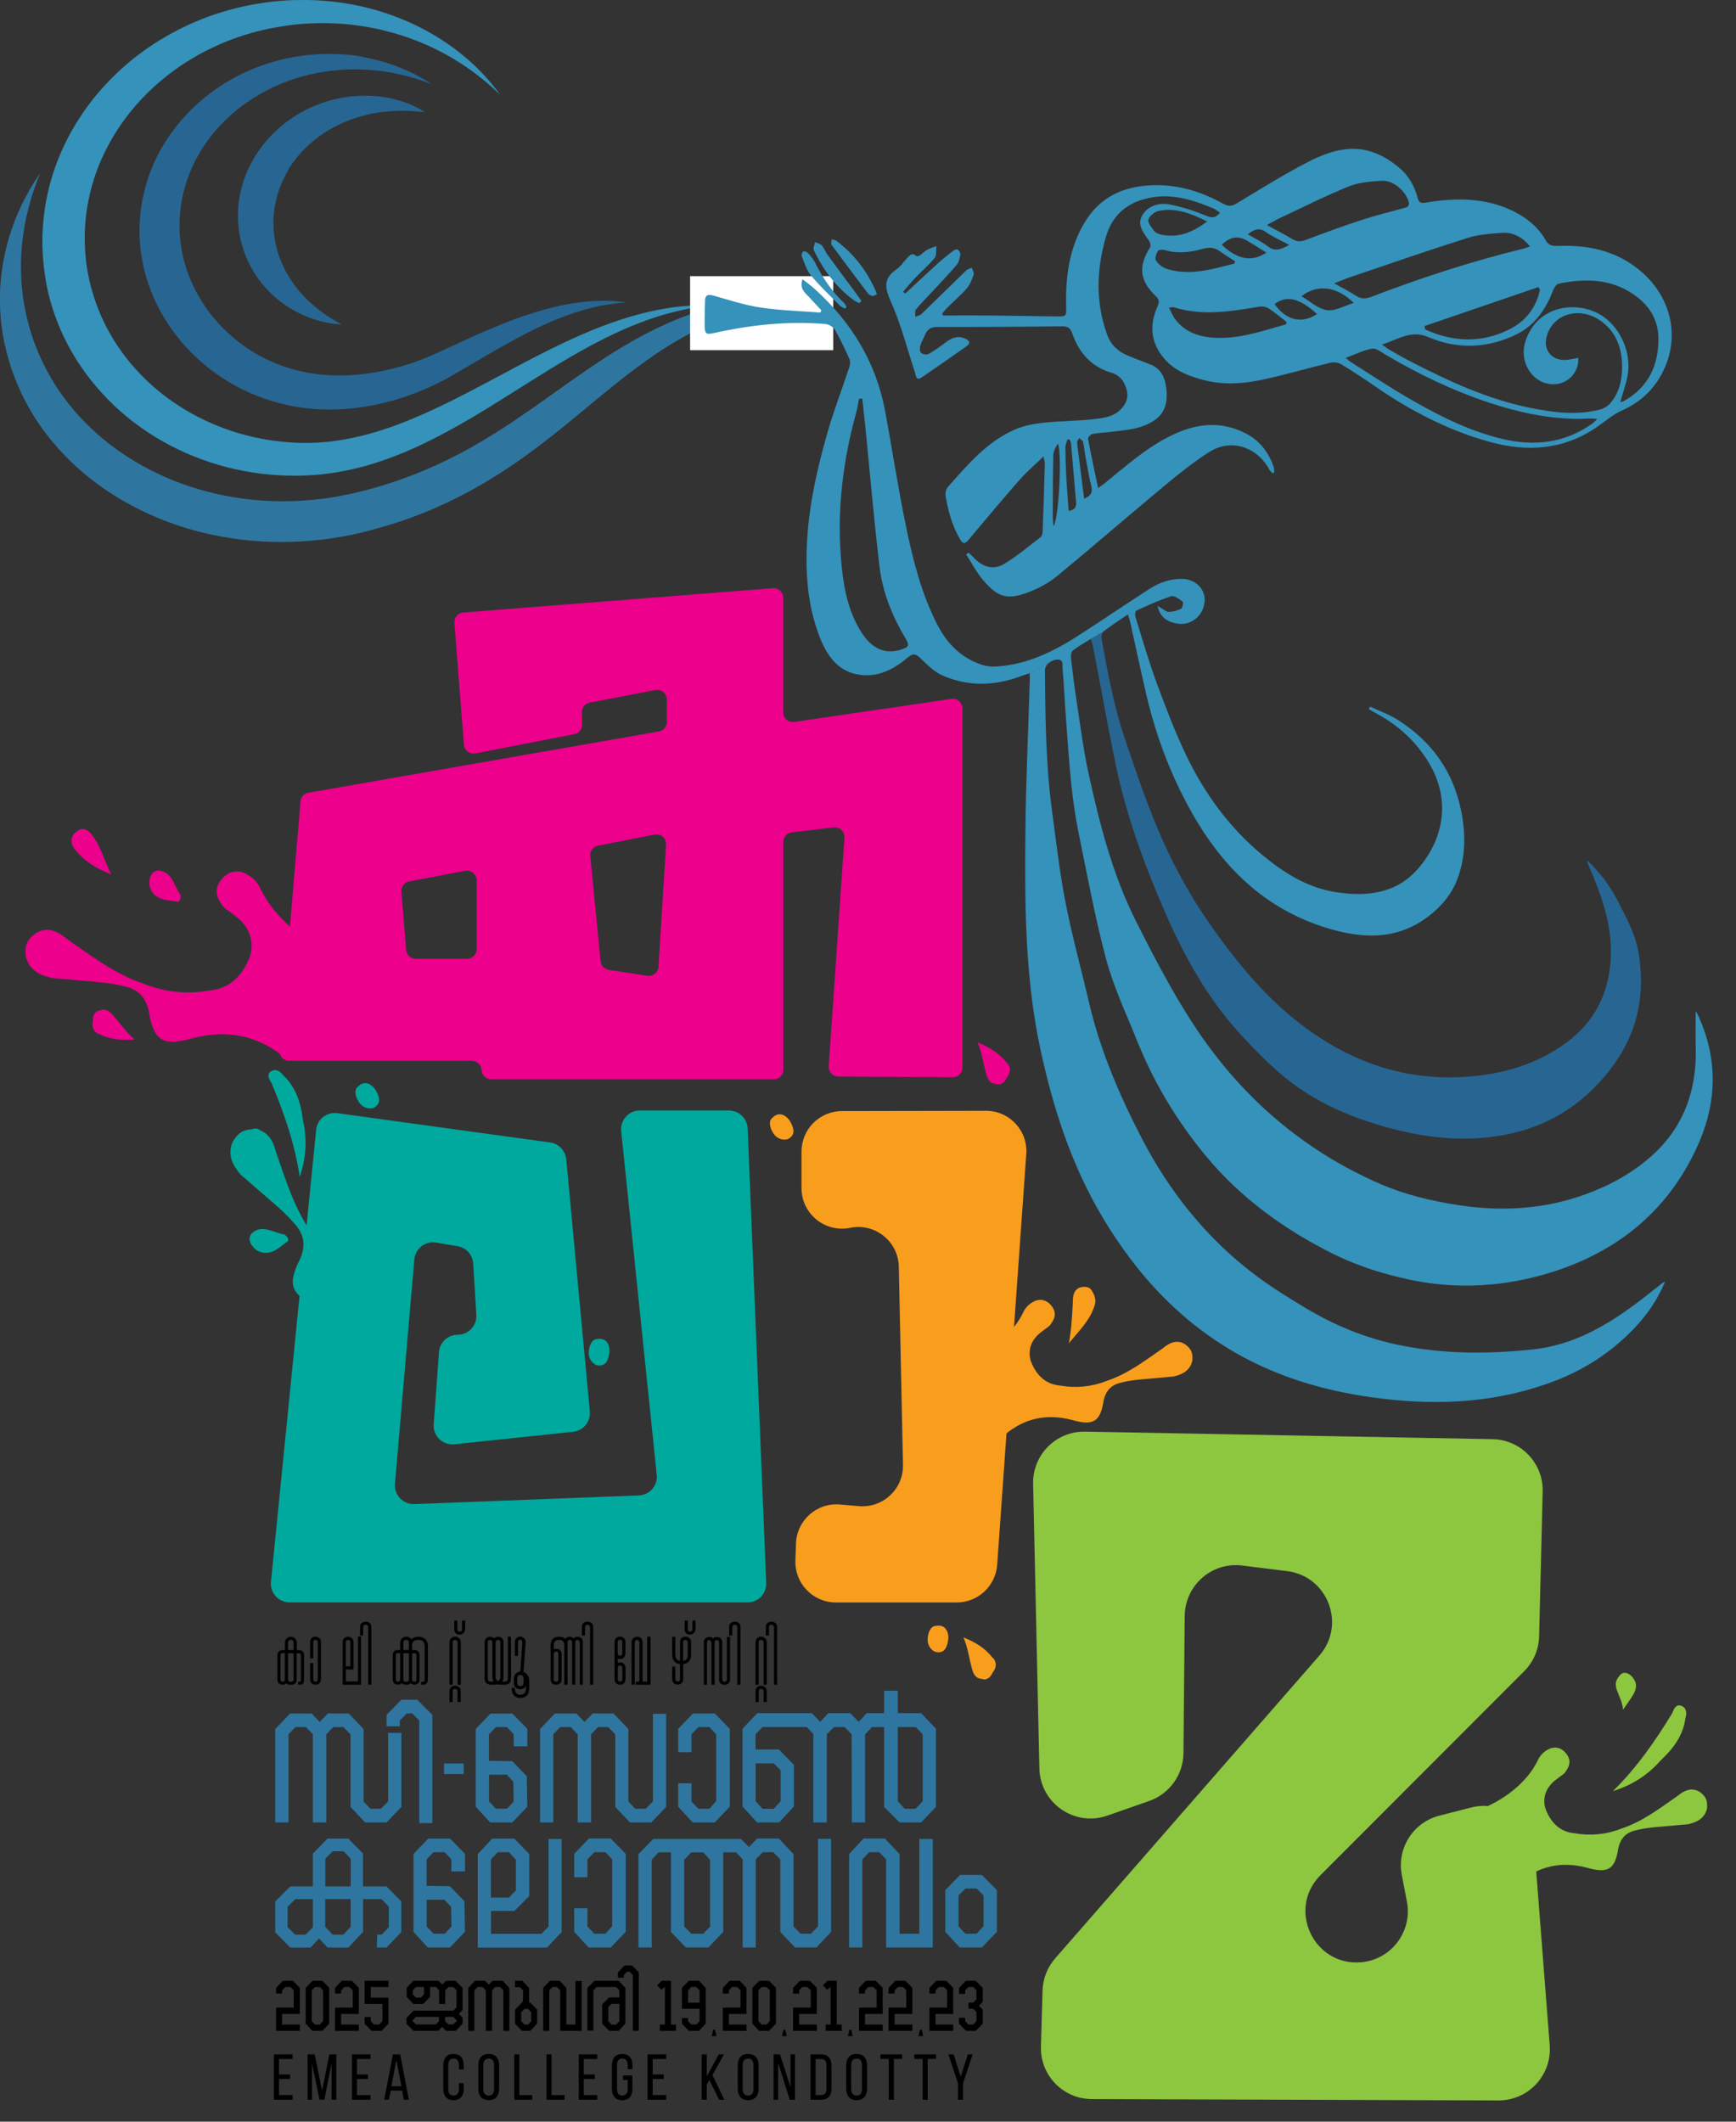 <svg width="72" height="88" viewBox="0 0 72 88" fill="none" xmlns="http://www.w3.org/2000/svg">
<rect x="0" y="0" width="72" height="88" fill="#333333" stroke="none"/>
<g clip-path="url(#clip0_345_1297)">
<path d="M31.008 46.806L31.778 65.656C31.797 66.097 31.445 66.463 31.003 66.463H12.011C11.551 66.463 11.194 66.066 11.238 65.609L13.112 46.861C13.156 46.422 13.553 46.109 13.989 46.17L22.818 47.386C23.175 47.436 23.451 47.725 23.485 48.083L24.463 58.541C24.502 58.964 24.195 59.339 23.772 59.384L18.845 59.904C18.364 59.954 17.954 59.557 17.988 59.077L18.207 56.081C18.235 55.676 18.574 55.361 18.982 55.361C19.428 55.361 19.783 54.983 19.757 54.536L19.625 52.405C19.602 52.045 19.336 51.748 18.979 51.688L18.086 51.538C17.639 51.462 17.224 51.785 17.184 52.237L16.38 61.541C16.341 62.006 16.717 62.401 17.184 62.385L26.497 62.025C26.946 62.006 27.285 61.615 27.238 61.168L25.764 46.916C25.716 46.459 26.076 46.059 26.536 46.059H30.236C30.651 46.062 30.992 46.39 31.008 46.806Z" fill="#00A99D"/>
<path d="M42.564 47.867L41.358 64.902C41.295 65.782 40.562 66.465 39.679 66.465H34.671C33.72 66.465 32.958 65.68 32.989 64.728L33.013 64.022C33.044 63.057 33.877 62.319 34.836 62.401L35.627 62.469C36.623 62.553 37.472 61.757 37.451 60.758L37.278 52.539C37.257 51.488 36.287 50.715 35.26 50.926C34.216 51.139 33.242 50.342 33.242 49.278V47.765C33.242 46.837 33.993 46.083 34.92 46.083L40.885 46.072C41.86 46.065 42.635 46.892 42.564 47.867Z" fill="#F99D1C"/>
<path d="M45.008 59.379L61.901 59.691C63.078 59.712 64.011 60.687 63.982 61.864L63.835 67.868C63.822 68.412 63.601 68.93 63.215 69.316L54.767 77.775C53.374 79.17 54.473 81.545 56.438 81.388C57.697 81.288 58.59 80.113 58.351 78.873L58.138 77.761C57.928 76.66 58.609 75.586 59.697 75.307L61.016 74.968C62.293 74.642 63.554 75.546 63.656 76.86L64.274 84.832C64.368 86.067 63.391 87.121 62.153 87.118L45.284 87.063C44.091 87.061 43.135 86.073 43.172 84.88L43.24 82.559C43.253 82.068 43.44 81.598 43.763 81.227L54.722 68.665C55.839 67.385 55.072 65.375 53.385 65.165L51.519 64.933C50.261 64.776 49.149 65.751 49.136 67.02L49.084 72.714C49.076 73.607 48.508 74.401 47.662 74.698L45.928 75.305C44.567 75.78 43.14 74.79 43.108 73.35L42.848 61.549C42.819 60.34 43.802 59.355 45.008 59.379Z" fill="#8DC63F"/>
<path d="M32.944 29.942L39.458 28.988C39.7 28.951 39.918 29.14 39.918 29.385V44.281C39.918 44.501 39.736 44.682 39.516 44.68L34.768 44.651C34.536 44.648 34.355 44.454 34.371 44.223L35.023 34.742C35.041 34.493 34.825 34.288 34.576 34.317L32.842 34.524C32.639 34.548 32.489 34.719 32.489 34.921V44.367C32.489 44.588 32.311 44.767 32.09 44.767H20.371C20.158 44.767 19.979 44.598 19.971 44.383C19.961 44.17 19.785 43.999 19.572 43.999H11.992C11.758 43.999 11.574 43.8 11.592 43.566L12.464 33.239C12.48 33.058 12.614 32.911 12.796 32.879L27.326 30.338C27.518 30.304 27.657 30.139 27.657 29.944V29.014C27.657 28.762 27.429 28.573 27.182 28.62L24.454 29.145C24.262 29.182 24.123 29.353 24.131 29.55L24.144 30.044C24.149 30.238 24.013 30.412 23.821 30.449L19.717 31.25C19.483 31.295 19.259 31.127 19.241 30.888L18.847 25.835C18.828 25.614 18.994 25.422 19.215 25.404L32.053 24.397C32.285 24.379 32.484 24.563 32.484 24.797V29.545C32.484 29.792 32.702 29.978 32.944 29.942ZM17.247 39.769H19.367C19.588 39.769 19.767 39.59 19.767 39.37V36.513C19.767 36.264 19.538 36.075 19.291 36.119L16.973 36.558C16.771 36.595 16.632 36.779 16.648 36.984L16.845 39.401C16.863 39.609 17.037 39.769 17.247 39.769ZM27.31 40.097L27.626 35.034C27.642 34.771 27.408 34.566 27.15 34.616L24.804 35.076C24.601 35.115 24.462 35.302 24.483 35.507L24.909 39.869C24.927 40.05 25.067 40.197 25.248 40.226L26.853 40.47C27.082 40.505 27.295 40.331 27.31 40.097Z" fill="#EC008C"/>
<path d="M11.45 83.269H12.183V82.554L12.049 82.415H11.834L11.702 82.554V82.686H11.45V82.449L11.734 82.155H12.146L12.435 82.449V83.532H11.702V83.971H12.435V84.233H11.45V83.269Z" fill="black"/>
<path d="M12.678 83.934V82.449L12.961 82.157H13.371L13.655 82.449V83.934L13.371 84.233H12.954L12.678 83.934ZM13.061 83.971H13.266L13.4 83.826V82.554L13.266 82.418H13.061L12.93 82.554V83.834L13.061 83.971Z" fill="black"/>
<path d="M13.896 83.269H14.63V82.554L14.496 82.415H14.28L14.149 82.554V82.686H13.896V82.449L14.18 82.155H14.593L14.882 82.449V83.532H14.149V83.971H14.882V84.233H13.896V83.269Z" fill="black"/>
<path d="M15.124 83.658H15.376V83.831L15.508 83.971H15.723L15.86 83.831V83.114H15.124V82.155H16.112V82.415H15.376V82.854H16.112V83.936L15.823 84.233H15.408L15.124 83.936V83.658Z" fill="black"/>
<path d="M16.858 83.697L17.147 83.398H18.798L18.934 83.256V82.552L18.798 82.415H18.598L18.466 82.552V83.114H18.212V82.552L18.08 82.415H17.838V82.82L17.552 83.117H17.142L16.866 82.82V82.449L17.142 82.157H18.185L18.343 82.312L18.498 82.157H18.897L19.184 82.449L19.189 83.369L19.029 83.526L19.189 83.687L19.184 83.936L18.905 84.233H18.493L18.338 84.068L18.18 84.233H17.153L16.861 83.947V83.697H16.858ZM17.25 83.965H18.078L18.206 83.829V83.653H17.25L17.098 83.81L17.25 83.965ZM17.25 82.851H17.452L17.586 82.717V82.415H17.25L17.119 82.552V82.717L17.25 82.851ZM18.798 83.965L18.953 83.81L18.798 83.653H18.461V83.829L18.59 83.965H18.798Z" fill="black"/>
<path d="M19.423 82.452L19.699 82.155H20.119L20.274 82.318L20.429 82.155H20.85L21.125 82.452V84.233H20.876V82.554L20.742 82.415H20.537L20.406 82.554V84.233H20.148V82.554L20.017 82.415H19.806L19.675 82.554V84.233H19.423V82.452Z" fill="black"/>
<path d="M21.646 84.233L21.362 83.936V83.356L21.664 83.035C21.68 83.025 21.688 82.972 21.691 82.925C21.693 82.875 21.693 82.82 21.693 82.804V82.554L21.562 82.42H21.559C21.491 82.42 21.425 82.423 21.359 82.423V82.157H21.659L21.945 82.449V83.059H21.993L22.279 83.35V83.931L21.993 84.231H21.646V84.233ZM21.748 83.971H21.901L22.032 83.834V83.458L21.901 83.324H21.748L21.617 83.458V83.834L21.748 83.971Z" fill="black"/>
<path d="M22.528 82.452L22.804 82.155H23.212L23.49 82.452V83.971H23.866V82.163H24.123V84.233H23.235V82.554L23.104 82.415H22.912L22.781 82.554V84.233H22.528V82.452Z" fill="black"/>
<path d="M24.363 82.449L24.655 82.157H25.661L25.939 82.449L25.937 83.934L25.661 84.233H25.262L24.975 83.934V83.135L25.262 82.849L25.685 82.841V82.552L25.556 82.415H24.752L24.613 82.552V84.22H24.36V82.449H24.363ZM25.553 83.971L25.685 83.834V83.111H25.361L25.23 83.243V83.829L25.361 83.973H25.553V83.971Z" fill="black"/>
<path d="M26.247 81.913L26.113 81.779H26.01L25.876 81.913V82.026H25.624V81.811L25.908 81.519H26.21L26.496 81.811V84.233H26.247V81.913Z" fill="black"/>
<path d="M27.366 83.971H27.576V82.402L27.434 82.531L27.256 82.347L27.445 82.155H27.829V83.971H28.036V84.233H27.366V83.971Z" fill="black"/>
<path d="M28.283 83.7H28.535V83.831L28.667 83.968H28.882L29.016 83.831V83.319H28.283V82.452L28.57 82.155H28.987L29.271 82.452V83.936L28.987 84.233H28.57L28.283 83.936V83.7ZM29.016 83.064V82.559L28.882 82.415H28.675L28.538 82.559V83.064H29.016Z" fill="black"/>
<path d="M29.581 84.189H29.657L29.717 84.451H29.518L29.581 84.189Z" fill="black"/>
<path d="M29.977 83.269H30.711V82.554L30.577 82.415H30.361L30.23 82.554V82.686H29.977V82.449L30.261 82.155H30.674L30.963 82.449V83.532H30.23V83.971H30.963V84.233H29.977V83.269Z" fill="black"/>
<path d="M31.205 83.934V82.449L31.489 82.157H31.899L32.182 82.449V83.934L31.899 84.233H31.481L31.205 83.934ZM31.589 83.971H31.794L31.928 83.826V82.554L31.794 82.418H31.589L31.457 82.554V83.834L31.589 83.971Z" fill="black"/>
<path d="M32.495 84.189H32.571L32.631 84.451H32.432L32.495 84.189Z" fill="black"/>
<path d="M32.892 83.269H33.625V82.554L33.491 82.415H33.275L33.144 82.554V82.686H32.892V82.449L33.175 82.155H33.588L33.877 82.449V83.532H33.144V83.971H33.877V84.233H32.892V83.269Z" fill="black"/>
<path d="M34.243 83.971H34.45V82.402L34.309 82.531L34.13 82.347L34.319 82.155H34.703V83.971H34.91V84.233H34.243V83.971Z" fill="black"/>
<path d="M35.228 84.189H35.304L35.364 84.451H35.165L35.228 84.189Z" fill="black"/>
<path d="M35.625 83.269H36.358V82.554L36.224 82.415H36.009L35.877 82.554V82.686H35.625V82.449L35.909 82.155H36.321L36.61 82.449V83.532H35.877V83.971H36.61V84.233H35.625V83.269Z" fill="black"/>
<path d="M36.852 83.269H37.587V82.554L37.451 82.415H37.235L37.104 82.554V82.686H36.852V82.449L37.135 82.155H37.548L37.84 82.449V83.532H37.104V83.971H37.84V84.233H36.852V83.269Z" fill="black"/>
<path d="M38.153 84.189H38.228L38.289 84.451H38.087L38.153 84.189Z" fill="black"/>
<path d="M38.549 83.269H39.282V82.554L39.148 82.415H38.932L38.801 82.554V82.686H38.549V82.449L38.83 82.155H39.245L39.534 82.449V83.532H38.801V83.971H39.534V84.233H38.549V83.269Z" fill="black"/>
<path d="M39.776 83.934V83.689H40.029V83.826L40.16 83.971H40.365L40.499 83.826V83.456L40.365 83.319H40.168V83.059H40.365L40.499 82.919V82.554L40.365 82.415H40.16L40.029 82.554V82.699H39.776V82.449L40.06 82.155H40.462L40.759 82.449V83.03L40.599 83.19L40.759 83.35V83.934L40.47 84.233H40.06L39.776 83.934Z" fill="black"/>
<path d="M12.031 86.041V86.23H11.572V86.898H12.136V87.09H11.361V85.208H12.136V85.4H11.572V86.041H12.031Z" fill="black"/>
<path d="M13.453 87.087H13.251L12.941 85.589V87.09H12.757V85.208H13.051L13.359 86.711L13.658 85.208H13.95V87.09H13.753V85.576L13.453 87.087Z" fill="black"/>
<path d="M15.263 86.041V86.23H14.806V86.898H15.368V87.09H14.596V85.208H15.368V85.4H14.806V86.041H15.263Z" fill="black"/>
<path d="M16.204 86.711L16.13 87.09H15.935L16.296 85.208H16.598L16.958 87.09H16.747L16.679 86.711H16.204ZM16.233 86.53H16.65L16.437 85.445L16.233 86.53Z" fill="black"/>
<path d="M19.233 85.663V85.831H19.034V85.652C19.034 85.481 18.965 85.382 18.813 85.382C18.663 85.382 18.592 85.484 18.592 85.652V86.645C18.592 86.814 18.663 86.916 18.813 86.916C18.965 86.916 19.034 86.814 19.034 86.645V86.401H19.233V86.635C19.233 86.919 19.099 87.108 18.808 87.108C18.521 87.108 18.385 86.919 18.385 86.635V85.663C18.385 85.379 18.519 85.19 18.808 85.19C19.099 85.19 19.233 85.376 19.233 85.663Z" fill="black"/>
<path d="M19.838 85.663C19.838 85.376 19.98 85.19 20.269 85.19C20.558 85.19 20.702 85.376 20.702 85.663V86.635C20.702 86.919 20.561 87.108 20.269 87.108C19.982 87.108 19.838 86.919 19.838 86.635V85.663ZM20.046 86.645C20.046 86.816 20.119 86.916 20.269 86.916C20.421 86.916 20.492 86.816 20.492 86.645V85.652C20.492 85.484 20.421 85.382 20.269 85.382C20.119 85.382 20.046 85.484 20.046 85.652V86.645Z" fill="black"/>
<path d="M21.33 87.09V85.208H21.54V86.898H22.076V87.09H21.33Z" fill="black"/>
<path d="M22.665 87.09V85.208H22.875V86.898H23.414V87.09H22.665Z" fill="black"/>
<path d="M24.67 86.041V86.23H24.21V86.898H24.775V87.09H24.003V85.208H24.775V85.4H24.21V86.041H24.67Z" fill="black"/>
<path d="M26.231 85.663V85.823H26.032V85.652C26.032 85.481 25.963 85.382 25.811 85.382C25.661 85.382 25.59 85.484 25.59 85.652V86.645C25.59 86.814 25.661 86.916 25.811 86.916C25.963 86.916 26.032 86.814 26.032 86.645V86.27H25.837V86.083H26.229V86.638C26.229 86.921 26.095 87.111 25.803 87.111C25.517 87.111 25.38 86.921 25.38 86.638V85.665C25.38 85.382 25.514 85.192 25.803 85.192C26.095 85.19 26.231 85.376 26.231 85.663Z" fill="black"/>
<path d="M27.528 86.041V86.23H27.069V86.898H27.631V87.09H26.858V85.208H27.631V85.4H27.069V86.041H27.528Z" fill="black"/>
<path d="M29.423 86.272L29.313 86.456V87.09H29.102V85.208H29.313V86.117L29.812 85.208H30.025L29.549 86.065L30.041 87.09H29.825L29.423 86.272Z" fill="black"/>
<path d="M30.598 85.663C30.598 85.376 30.739 85.19 31.029 85.19C31.318 85.19 31.462 85.376 31.462 85.663V86.635C31.462 86.919 31.32 87.108 31.029 87.108C30.742 87.108 30.598 86.919 30.598 86.635V85.663ZM30.803 86.645C30.803 86.816 30.876 86.916 31.026 86.916C31.178 86.916 31.249 86.816 31.249 86.645V85.652C31.249 85.484 31.178 85.382 31.026 85.382C30.876 85.382 30.803 85.484 30.803 85.652V86.645Z" fill="black"/>
<path d="M32.274 87.09H32.085V85.208H32.35L32.786 86.567V85.208H32.973V87.09H32.755L32.274 85.568V87.09Z" fill="black"/>
<path d="M34.059 85.208C34.353 85.208 34.487 85.387 34.487 85.676V86.624C34.487 86.911 34.353 87.09 34.059 87.09H33.617V85.208H34.059ZM34.056 86.898C34.206 86.898 34.279 86.803 34.279 86.632V85.665C34.279 85.495 34.206 85.4 34.053 85.4H33.827V86.9H34.056V86.898Z" fill="black"/>
<path d="M35.097 85.663C35.097 85.376 35.239 85.19 35.528 85.19C35.817 85.19 35.961 85.376 35.961 85.663V86.635C35.961 86.919 35.819 87.108 35.528 87.108C35.239 87.108 35.097 86.919 35.097 86.635V85.663ZM35.304 86.645C35.304 86.816 35.375 86.916 35.528 86.916C35.68 86.916 35.751 86.816 35.751 86.645V85.652C35.751 85.484 35.68 85.382 35.528 85.382C35.378 85.382 35.304 85.484 35.304 85.652V86.645Z" fill="black"/>
<path d="M36.862 87.09V85.397H36.516V85.208H37.417V85.397H37.073V87.09H36.862Z" fill="black"/>
<path d="M38.268 87.09V85.397H37.921V85.208H38.822V85.397H38.475V87.09H38.268Z" fill="black"/>
<path d="M39.732 86.414L39.335 85.208H39.553L39.845 86.133L40.142 85.208H40.339L39.939 86.414V87.09H39.732V86.414Z" fill="black"/>
<path d="M11.416 71.713L12.031 71.069H12.927L13.255 71.421L13.6 71.069H14.464L15.079 71.713V74.716L15.357 75.018H15.804L16.098 74.716V71.873H16.648V74.945L16.033 75.588H15.145L14.538 74.945V71.933L14.243 71.634H13.82L13.534 71.933V75.588H12.977V71.933L12.69 71.634H12.252L11.965 71.933V75.588H11.416V71.713Z" fill="#2E769F"/>
<path d="M17.389 71.358L17.095 71.064H16.874L16.582 71.358V71.6H16.033V71.129L16.648 70.499H17.308L17.93 71.129V75.615H17.389V71.358Z" fill="#2E769F"/>
<path d="M19.732 74.937V71.707L20.347 71.072H21.249L21.871 71.707V72.433H21.306V71.933L21.028 71.634H20.565L20.279 71.933V73.032L21.246 73.047L21.848 73.67L21.869 74.937L21.246 75.588H20.331L19.732 74.937ZM20.565 75.018H21.028L21.306 74.719L21.291 73.899L21.015 73.605H20.282V74.719L20.565 75.018Z" fill="#2E769F"/>
<path d="M22.399 71.713L23.014 71.069H23.908L24.236 71.421L24.583 71.069H25.445L26.062 71.713V74.716L26.341 75.018H26.788L27.079 74.716V71.085H27.628V74.945L27.014 75.588H26.128L25.518 74.945V71.933L25.227 71.634H24.801L24.515 71.933V75.588H23.96V71.933L23.674 71.634H23.235L22.949 71.933V75.588H22.399V71.713Z" fill="#2E769F"/>
<path d="M28.128 74.937V73.962H28.677V74.716L28.963 75.018H29.426L29.704 74.703V71.933L29.426 71.634H28.963L28.677 71.933V72.674H28.128V71.707L28.743 71.069H29.644L30.267 71.707V74.937L29.644 75.588H28.73L28.128 74.937Z" fill="#2E769F"/>
<path d="M30.795 74.929V71.7L31.41 71.056H33.672L34.016 71.416L34.353 71.056H35.262L35.606 71.408H35.614C35.635 71.392 35.701 71.321 35.782 71.24C35.84 71.166 35.906 71.093 35.937 71.056H36.67V70.126H37.235V71.056H38.202L38.817 71.7V74.945L38.202 75.588H37.309L36.67 74.945V71.634H36.166L35.879 71.933V75.588H35.33L35.322 71.933L35.031 71.634H34.584L34.29 71.933V75.588H33.733V71.918L33.462 71.631H31.623L31.336 71.931V72.561H32.303L32.926 73.197V74.926L32.319 75.586H31.397L30.795 74.929ZM32.093 75.023L32.379 74.708V73.426L32.093 73.139H31.339V74.708L31.625 75.023H32.093ZM37.968 75.023L38.268 74.708V71.931L37.981 71.631H37.235V74.708L37.522 75.023H37.968Z" fill="#2E769F"/>
<path d="M11.416 78.865L12.039 78.242H12.977V76.881L13.584 76.258H14.448L15.055 76.881V78.242H16.03L16.645 78.865V80.132L16.03 80.775H15.628L15.644 80.242H15.828L16.127 79.934V79.086L15.828 78.77H15.058V80.126L14.451 80.778H13.586L13.234 80.397L12.882 80.778H12.039L11.416 80.147V78.865ZM12.244 80.242H12.677L12.977 79.934V78.77H12.244L11.928 79.086V79.934L12.244 80.242ZM14.546 78.242V77.091L14.246 76.784H13.799L13.492 77.091V78.242H14.546ZM14.243 80.242L14.543 79.919V78.768H13.489V79.919L13.797 80.242H14.243Z" fill="#2E769F"/>
<path d="M17.148 80.124V76.894L17.762 76.258H18.664L19.286 76.894V77.62H18.721V77.12L18.443 76.821H17.98L17.694 77.12V78.219L18.661 78.234L19.263 78.857L19.284 80.124L18.661 80.775H17.744L17.148 80.124ZM17.983 80.205H18.445L18.724 79.906L18.708 79.086L18.43 78.794H17.697V79.908L17.983 80.205Z" fill="#2E769F"/>
<path d="M19.814 76.902L20.416 76.258H21.331L21.953 76.902V78.639L21.331 79.262H20.364V80.208H22.458L22.752 79.908V76.274H23.293V80.134L22.686 80.778H19.814V76.902ZM21.11 78.702L21.396 78.41V77.136L21.11 76.821H20.647L20.361 77.12V78.702H21.11Z" fill="#2E769F"/>
<path d="M23.814 80.124V79.149H24.363V79.906L24.649 80.205H25.111L25.39 79.89V77.12L25.111 76.821H24.649L24.363 77.12V77.861H23.814V76.894L24.428 76.256H25.33L25.952 76.894V80.124L25.33 80.775H24.415L23.814 80.124Z" fill="#2E769F"/>
<path d="M26.48 76.902L27.095 76.272H30.729L31.066 76.608L31.402 76.256H32.303L32.91 76.9V79.903L33.202 80.203H33.633L33.927 79.903V76.269H34.468V80.129L33.861 80.773H32.976L32.361 80.129V77.12L32.069 76.821H31.639L31.344 77.12V80.775H30.803V77.12L30.524 76.826H29.996V80.129L29.381 80.773H28.443L27.828 80.129V76.826H27.316L27.03 77.133V80.775H26.48V76.902ZM28.672 80.205H29.163L29.45 79.906V77.136L29.163 76.829H28.672L28.378 77.136V79.906L28.672 80.205Z" fill="#2E769F"/>
<path d="M35.215 76.902L35.814 76.256H36.702L37.309 76.902V80.205H38.129V76.272H38.686V80.775H36.752V77.12L36.466 76.821H36.05L35.764 77.12V80.775H35.215V76.902Z" fill="#2E769F"/>
<path d="M39.206 80.124V78.395L39.821 77.764H40.722L41.345 78.395V80.124L40.722 80.775H39.805L39.206 80.124ZM40.042 80.205H40.504L40.791 79.89V78.615L40.504 78.329H40.042L39.755 78.615V79.906L40.042 80.205Z" fill="#2E769F"/>
<path d="M20.744 3.931C20.744 3.931 20.704 3.894 20.626 3.818C20.547 3.744 20.431 3.637 20.276 3.503C20.197 3.434 20.111 3.361 20.011 3.282C19.914 3.203 19.803 3.116 19.685 3.027C19.443 2.848 19.162 2.654 18.831 2.454C18.172 2.057 17.317 1.648 16.28 1.356C16.022 1.285 15.752 1.219 15.473 1.164C15.334 1.135 15.189 1.111 15.045 1.088C14.9 1.067 14.75 1.046 14.601 1.027C14.002 0.959 13.366 0.938 12.706 0.98C12.54 0.991 12.375 1.004 12.21 1.022C12.167 1.027 12.125 1.033 12.083 1.038C12.041 1.043 11.999 1.048 11.957 1.054C11.915 1.059 11.873 1.067 11.831 1.072L11.802 1.077L11.786 1.08C11.784 1.08 11.768 1.083 11.778 1.083L11.71 1.093C11.666 1.101 11.621 1.106 11.576 1.114C11.555 1.117 11.531 1.122 11.511 1.125L11.447 1.135C11.366 1.151 11.284 1.164 11.198 1.182C11.156 1.19 11.114 1.201 11.069 1.209C11.024 1.217 10.985 1.23 10.94 1.238C10.898 1.248 10.856 1.259 10.812 1.267C10.77 1.277 10.727 1.288 10.683 1.298C10.341 1.385 10.002 1.492 9.663 1.616C9.324 1.739 8.991 1.887 8.662 2.047C8.331 2.207 8.011 2.394 7.698 2.593C7.383 2.793 7.08 3.017 6.789 3.253C6.205 3.729 5.672 4.278 5.215 4.89L5.131 5.006L5.047 5.121C4.991 5.197 4.939 5.279 4.886 5.358L4.81 5.479L4.771 5.539L4.734 5.599L4.66 5.723L4.589 5.846C4.566 5.888 4.542 5.931 4.521 5.973L4.453 6.099C4.411 6.183 4.363 6.267 4.324 6.356C4.24 6.527 4.166 6.703 4.093 6.879C3.809 7.589 3.628 8.337 3.551 9.099C3.544 9.194 3.533 9.291 3.53 9.386C3.528 9.433 3.525 9.48 3.523 9.528L3.517 9.672C3.515 9.72 3.515 9.767 3.515 9.817C3.515 9.864 3.515 9.914 3.515 9.961C3.517 10.059 3.517 10.153 3.523 10.25C3.525 10.298 3.525 10.348 3.53 10.395L3.541 10.539C3.544 10.587 3.549 10.637 3.554 10.684L3.562 10.755L3.565 10.792C3.567 10.807 3.565 10.792 3.565 10.802L3.567 10.823L3.588 10.981L3.594 11.02L3.599 11.054L3.609 11.123L3.62 11.191C3.622 11.215 3.628 11.238 3.633 11.262L3.659 11.404C3.696 11.593 3.741 11.782 3.791 11.969C3.843 12.155 3.901 12.339 3.964 12.523C4.03 12.707 4.098 12.888 4.177 13.067C4.256 13.246 4.34 13.422 4.429 13.595C4.792 14.289 5.259 14.933 5.811 15.508C5.948 15.653 6.092 15.792 6.24 15.926C6.313 15.994 6.389 16.06 6.466 16.126C6.542 16.189 6.618 16.254 6.699 16.317C6.857 16.441 7.017 16.562 7.185 16.675C7.351 16.788 7.519 16.901 7.693 17.003C8.039 17.211 8.402 17.395 8.773 17.558C8.959 17.639 9.146 17.713 9.337 17.784C9.529 17.852 9.721 17.915 9.916 17.973C10.693 18.201 11.5 18.33 12.301 18.364C13.098 18.398 13.883 18.32 14.648 18.157C15.031 18.075 15.407 17.973 15.775 17.857C16.143 17.742 16.506 17.61 16.86 17.468C17.57 17.185 18.248 16.864 18.902 16.535C19.228 16.37 19.548 16.204 19.861 16.039C20.176 15.871 20.484 15.708 20.786 15.548C21.39 15.224 21.976 14.912 22.541 14.628C23.106 14.341 23.65 14.084 24.173 13.858C25.216 13.406 26.173 13.093 26.977 12.917C27.781 12.736 28.427 12.681 28.863 12.665C29.081 12.657 29.25 12.657 29.363 12.66C29.476 12.662 29.533 12.665 29.533 12.665C29.533 12.665 29.476 12.67 29.363 12.684C29.25 12.697 29.087 12.715 28.871 12.749C28.443 12.818 27.82 12.944 27.063 13.198C26.685 13.325 26.275 13.485 25.836 13.677C25.4 13.871 24.938 14.1 24.451 14.36C23.968 14.623 23.461 14.917 22.933 15.238C22.405 15.561 21.853 15.908 21.275 16.273C20.986 16.454 20.689 16.641 20.384 16.83C20.079 17.019 19.767 17.208 19.443 17.397C18.797 17.776 18.108 18.151 17.367 18.496C16.627 18.84 15.825 19.15 14.966 19.376C14.535 19.486 14.091 19.578 13.634 19.639C13.405 19.67 13.174 19.694 12.943 19.707C12.885 19.712 12.827 19.715 12.767 19.718C12.709 19.72 12.648 19.723 12.588 19.726L12.501 19.728L12.42 19.731H12.399H12.372H12.328H12.241C11.308 19.733 10.357 19.62 9.432 19.384C8.507 19.147 7.606 18.79 6.773 18.32C6.355 18.086 5.953 17.823 5.575 17.534C5.48 17.463 5.386 17.387 5.294 17.313C5.202 17.237 5.11 17.161 5.02 17.082C4.842 16.927 4.668 16.764 4.503 16.593C3.835 15.921 3.268 15.156 2.829 14.334C2.721 14.126 2.619 13.918 2.524 13.706C2.432 13.493 2.345 13.277 2.269 13.059C2.193 12.841 2.125 12.62 2.064 12.397C2.006 12.174 1.954 11.95 1.912 11.724L1.886 11.538C1.88 11.509 1.875 11.483 1.872 11.451L1.859 11.364L1.846 11.275L1.841 11.23L1.833 11.191L1.815 11.033L1.812 11.015L1.809 10.983L1.807 10.941L1.799 10.855C1.794 10.797 1.788 10.742 1.783 10.684L1.773 10.513C1.77 10.455 1.767 10.4 1.765 10.342C1.759 10.229 1.759 10.114 1.757 10.001C1.757 9.943 1.759 9.888 1.759 9.83C1.762 9.772 1.762 9.717 1.765 9.659L1.773 9.488C1.775 9.43 1.78 9.375 1.786 9.318C1.794 9.205 1.807 9.089 1.817 8.976C1.92 8.069 2.159 7.184 2.516 6.351C2.876 5.518 3.349 4.743 3.911 4.044C3.946 3.999 3.982 3.957 4.019 3.915L4.127 3.786C4.201 3.702 4.274 3.618 4.35 3.537C4.5 3.371 4.658 3.214 4.818 3.059C4.899 2.982 4.978 2.906 5.062 2.833C5.104 2.796 5.146 2.759 5.186 2.722C5.228 2.685 5.27 2.651 5.312 2.614C5.396 2.544 5.483 2.475 5.567 2.404C5.612 2.37 5.654 2.336 5.698 2.304C5.74 2.27 5.785 2.236 5.83 2.205C6.534 1.682 7.293 1.251 8.068 0.917C8.457 0.749 8.851 0.61 9.243 0.489C9.637 0.368 10.031 0.276 10.423 0.2C10.47 0.189 10.52 0.181 10.57 0.173C10.62 0.166 10.667 0.158 10.717 0.15C10.764 0.142 10.814 0.134 10.861 0.126C10.909 0.118 10.959 0.113 11.006 0.105C11.101 0.092 11.2 0.079 11.3 0.068L11.374 0.06C11.398 0.058 11.419 0.055 11.442 0.055C11.487 0.05 11.531 0.047 11.579 0.042L11.647 0.037C11.668 0.034 11.663 0.034 11.673 0.034L11.692 0.032L11.729 0.029C11.776 0.026 11.823 0.021 11.87 0.018C11.918 0.016 11.965 0.013 12.012 0.011C12.06 0.008 12.107 0.008 12.154 0.005C12.333 0.003 12.52 0 12.701 0C13.431 0.008 14.128 0.089 14.771 0.218C14.932 0.25 15.089 0.286 15.244 0.326C15.399 0.365 15.549 0.405 15.696 0.449C15.991 0.539 16.274 0.636 16.54 0.741C17.073 0.951 17.551 1.188 17.969 1.435C18.387 1.682 18.75 1.934 19.06 2.181C19.37 2.425 19.63 2.662 19.843 2.875C20.058 3.087 20.226 3.279 20.358 3.434C20.489 3.592 20.584 3.715 20.649 3.8C20.712 3.889 20.744 3.931 20.744 3.931Z" fill="#3592BA"/>
<path d="M25.971 12.547C25.971 12.547 25.931 12.549 25.855 12.555C25.816 12.557 25.768 12.56 25.713 12.565C25.658 12.57 25.592 12.578 25.521 12.586C25.377 12.605 25.198 12.631 24.991 12.668C24.938 12.678 24.886 12.689 24.83 12.699C24.802 12.704 24.775 12.71 24.746 12.718C24.717 12.726 24.689 12.731 24.66 12.739C24.602 12.752 24.541 12.765 24.478 12.781C24.418 12.796 24.355 12.812 24.289 12.831C24.032 12.904 23.748 12.991 23.448 13.104C23.149 13.217 22.828 13.348 22.494 13.503C21.824 13.811 21.094 14.21 20.306 14.667C19.909 14.899 19.496 15.14 19.068 15.393C18.96 15.456 18.85 15.519 18.74 15.582C18.682 15.613 18.624 15.645 18.566 15.679C18.537 15.695 18.511 15.71 18.482 15.726C18.451 15.742 18.422 15.758 18.39 15.774C18.33 15.805 18.267 15.839 18.203 15.868C18.14 15.9 18.08 15.929 18.017 15.96C17.954 15.992 17.891 16.018 17.828 16.047C17.765 16.076 17.699 16.105 17.636 16.134C17.376 16.247 17.108 16.349 16.829 16.446C16.553 16.543 16.264 16.625 15.97 16.698C15.676 16.772 15.371 16.832 15.061 16.88C14.751 16.927 14.433 16.961 14.11 16.974C13.787 16.99 13.458 16.988 13.127 16.969C12.796 16.948 12.462 16.906 12.131 16.843C11.8 16.78 11.469 16.698 11.143 16.593C10.82 16.488 10.502 16.362 10.192 16.218C10.116 16.181 10.04 16.141 9.963 16.105C9.924 16.086 9.887 16.065 9.85 16.044L9.737 15.984L9.682 15.952L9.653 15.936L9.617 15.915L9.519 15.858L9.469 15.829C9.454 15.818 9.438 15.81 9.419 15.797L9.306 15.726C9.27 15.703 9.23 15.679 9.196 15.655L9.091 15.584C9.057 15.561 9.02 15.537 8.986 15.513L8.883 15.44L8.781 15.366L8.681 15.287L8.581 15.209L8.484 15.127C7.966 14.699 7.512 14.205 7.128 13.669C6.747 13.133 6.437 12.555 6.216 11.95C5.993 11.346 5.854 10.718 5.806 10.09L5.799 9.972L5.793 9.854L5.788 9.735C5.788 9.696 5.788 9.656 5.788 9.617V9.499V9.483C5.788 9.483 5.788 9.438 5.788 9.449V9.423L5.791 9.37C5.793 9.299 5.796 9.231 5.799 9.16L5.801 9.107C5.804 9.089 5.804 9.068 5.806 9.047L5.817 8.926C5.825 8.845 5.833 8.763 5.843 8.684C5.854 8.608 5.867 8.532 5.877 8.456L5.896 8.34C5.901 8.303 5.912 8.264 5.919 8.227C6.043 7.623 6.24 7.039 6.511 6.498C6.647 6.23 6.794 5.967 6.963 5.72C7.005 5.657 7.044 5.597 7.089 5.536C7.133 5.476 7.178 5.415 7.223 5.358L7.288 5.268C7.309 5.239 7.336 5.211 7.359 5.182C7.407 5.124 7.454 5.069 7.501 5.011C7.546 4.953 7.599 4.9 7.648 4.845C7.698 4.79 7.748 4.738 7.796 4.682C7.848 4.63 7.901 4.58 7.951 4.527L8.029 4.451L8.069 4.414L8.108 4.378C8.163 4.33 8.216 4.28 8.269 4.233L8.35 4.162L8.434 4.094C8.489 4.049 8.544 4.004 8.6 3.957L8.642 3.923L8.684 3.891C8.713 3.87 8.742 3.849 8.77 3.828C9.228 3.489 9.708 3.208 10.2 2.985C10.689 2.759 11.188 2.591 11.674 2.473C12.16 2.354 12.638 2.286 13.09 2.254C13.148 2.252 13.203 2.247 13.258 2.244C13.287 2.241 13.314 2.241 13.342 2.239C13.369 2.239 13.398 2.239 13.427 2.239C13.537 2.236 13.645 2.236 13.752 2.236C13.86 2.239 13.965 2.244 14.068 2.247C14.094 2.247 14.12 2.249 14.144 2.249C14.16 2.249 14.154 2.249 14.16 2.249H14.17L14.189 2.252L14.225 2.254C14.273 2.257 14.323 2.262 14.37 2.265L14.407 2.268L14.443 2.273C14.467 2.276 14.493 2.278 14.52 2.281C14.57 2.286 14.62 2.291 14.667 2.297C14.764 2.31 14.856 2.323 14.948 2.336C15.032 2.365 15.121 2.378 15.208 2.396C15.295 2.415 15.382 2.433 15.466 2.452C15.799 2.53 16.099 2.62 16.359 2.714C16.622 2.812 16.848 2.909 17.042 3.001C17.089 3.024 17.137 3.048 17.181 3.069C17.226 3.093 17.268 3.111 17.308 3.135C17.386 3.179 17.457 3.216 17.52 3.253C17.583 3.29 17.639 3.324 17.686 3.353C17.733 3.382 17.77 3.408 17.804 3.429C17.867 3.468 17.899 3.489 17.899 3.489C17.899 3.489 17.862 3.476 17.791 3.45C17.754 3.437 17.712 3.419 17.66 3.4C17.607 3.382 17.547 3.361 17.478 3.337C17.41 3.313 17.331 3.29 17.247 3.261C17.16 3.235 17.068 3.206 16.966 3.179C16.916 3.166 16.863 3.153 16.808 3.137C16.753 3.122 16.695 3.111 16.637 3.098C16.609 3.09 16.58 3.085 16.548 3.077C16.519 3.069 16.488 3.064 16.456 3.059C16.393 3.045 16.33 3.032 16.264 3.019C15.999 2.972 15.705 2.927 15.384 2.904C15.303 2.898 15.221 2.893 15.14 2.888C15.056 2.882 14.972 2.882 14.885 2.877C14.798 2.877 14.711 2.877 14.622 2.877C14.577 2.877 14.535 2.88 14.491 2.88C14.47 2.88 14.446 2.882 14.425 2.882H14.391L14.354 2.885C14.307 2.888 14.257 2.89 14.21 2.893L14.173 2.896H14.154H14.144C14.144 2.896 14.131 2.896 14.141 2.896C14.118 2.898 14.094 2.901 14.07 2.904C13.976 2.911 13.881 2.922 13.784 2.93C13.689 2.943 13.592 2.956 13.492 2.969C13.469 2.972 13.442 2.974 13.419 2.98C13.395 2.982 13.369 2.988 13.345 2.993C13.295 3.001 13.245 3.011 13.195 3.019C12.796 3.095 12.386 3.2 11.976 3.35C11.566 3.497 11.156 3.684 10.759 3.915C10.363 4.144 9.979 4.417 9.622 4.73C9.267 5.042 8.933 5.394 8.647 5.786C8.613 5.836 8.576 5.886 8.542 5.933C8.523 5.959 8.505 5.983 8.489 6.007L8.439 6.083C8.405 6.133 8.374 6.185 8.339 6.235C8.308 6.288 8.279 6.34 8.248 6.393L8.203 6.472L8.179 6.511C8.171 6.524 8.166 6.537 8.158 6.551C8.129 6.606 8.103 6.658 8.074 6.714C8.061 6.74 8.045 6.769 8.032 6.795L7.995 6.879C7.969 6.934 7.945 6.989 7.919 7.047C7.727 7.499 7.591 7.975 7.514 8.466C7.509 8.498 7.501 8.527 7.499 8.558L7.488 8.65C7.48 8.713 7.475 8.774 7.467 8.837C7.465 8.894 7.459 8.955 7.457 9.013L7.451 9.099C7.451 9.115 7.449 9.128 7.449 9.144V9.197C7.449 9.268 7.446 9.336 7.446 9.407V9.459V9.486C7.446 9.507 7.446 9.47 7.446 9.478V9.491L7.449 9.586C7.449 9.617 7.451 9.649 7.451 9.68L7.459 9.775L7.467 9.869L7.478 9.964C7.504 10.213 7.546 10.463 7.606 10.71C7.667 10.957 7.743 11.201 7.835 11.441C8.022 11.919 8.269 12.381 8.573 12.807C8.878 13.235 9.238 13.627 9.643 13.974L9.719 14.039L9.798 14.102L9.877 14.165L9.955 14.226L10.034 14.286C10.061 14.307 10.089 14.326 10.116 14.344L10.197 14.402C10.223 14.42 10.25 14.436 10.276 14.454L10.355 14.507C10.365 14.515 10.384 14.525 10.399 14.536L10.447 14.565L10.544 14.625L10.555 14.633C10.549 14.63 10.57 14.641 10.555 14.633L10.576 14.646L10.62 14.67C10.678 14.701 10.736 14.738 10.794 14.77C10.851 14.801 10.912 14.833 10.97 14.862C11.924 15.343 12.996 15.574 14.06 15.574C14.126 15.574 14.191 15.574 14.259 15.571C14.328 15.569 14.393 15.566 14.459 15.566C14.591 15.558 14.725 15.553 14.856 15.537C15.119 15.511 15.379 15.477 15.636 15.429C15.702 15.419 15.765 15.406 15.828 15.393C15.891 15.379 15.957 15.366 16.017 15.351C16.08 15.337 16.143 15.322 16.207 15.308C16.27 15.293 16.333 15.277 16.393 15.261C16.456 15.245 16.517 15.227 16.58 15.211C16.64 15.193 16.703 15.177 16.764 15.159C16.824 15.14 16.884 15.122 16.945 15.104C17.005 15.082 17.066 15.064 17.124 15.043C17.184 15.025 17.242 15.001 17.3 14.98C17.357 14.959 17.418 14.938 17.476 14.914C17.534 14.891 17.591 14.87 17.649 14.846C17.707 14.825 17.759 14.801 17.815 14.778C17.841 14.767 17.87 14.754 17.896 14.743C17.925 14.73 17.954 14.717 17.983 14.704C18.038 14.678 18.096 14.654 18.151 14.63C18.267 14.578 18.38 14.525 18.493 14.473C18.945 14.265 19.386 14.06 19.814 13.868C20.674 13.488 21.485 13.164 22.234 12.941C22.98 12.712 23.656 12.578 24.215 12.521C24.497 12.489 24.746 12.481 24.964 12.476C25.02 12.476 25.072 12.476 25.122 12.476C25.172 12.476 25.219 12.476 25.267 12.479C25.311 12.481 25.356 12.484 25.398 12.484C25.44 12.486 25.479 12.489 25.516 12.492C25.59 12.497 25.655 12.505 25.713 12.51C25.768 12.518 25.816 12.523 25.855 12.528C25.931 12.542 25.971 12.547 25.971 12.547Z" fill="#276692"/>
<path d="M14.157 13.453C14.157 13.453 14.142 13.453 14.11 13.451C14.079 13.448 14.031 13.448 13.968 13.44C13.905 13.435 13.829 13.427 13.742 13.414C13.653 13.401 13.55 13.382 13.437 13.356C13.211 13.304 12.935 13.225 12.636 13.096C12.56 13.065 12.483 13.028 12.407 12.991C12.368 12.973 12.329 12.951 12.289 12.931L12.26 12.915L12.258 12.912C12.242 12.902 12.252 12.907 12.247 12.904L12.239 12.902L12.226 12.894C12.208 12.883 12.189 12.873 12.171 12.862C12.134 12.841 12.095 12.82 12.058 12.799L12.029 12.783L11.997 12.762C11.976 12.749 11.955 12.736 11.934 12.723C11.892 12.697 11.85 12.668 11.808 12.639C11.766 12.61 11.729 12.581 11.687 12.55C11.364 12.308 11.044 12.005 10.768 11.638C10.733 11.59 10.697 11.546 10.665 11.498C10.634 11.451 10.602 11.401 10.568 11.351C10.534 11.301 10.505 11.251 10.476 11.199C10.46 11.173 10.447 11.146 10.431 11.12L10.408 11.081L10.387 11.041C10.36 10.989 10.332 10.934 10.305 10.878C10.279 10.823 10.255 10.768 10.232 10.71C10.219 10.681 10.208 10.655 10.195 10.626C10.184 10.597 10.174 10.568 10.161 10.539C10.14 10.482 10.116 10.424 10.098 10.363C10.019 10.127 9.961 9.877 9.919 9.622C9.882 9.367 9.864 9.105 9.869 8.839C9.882 8.308 9.99 7.767 10.192 7.257L10.232 7.163C10.245 7.131 10.258 7.1 10.271 7.068L10.358 6.882C10.389 6.819 10.424 6.758 10.455 6.698C10.471 6.666 10.486 6.637 10.505 6.606L10.56 6.516L10.615 6.427L10.642 6.382L10.671 6.34C10.71 6.283 10.749 6.227 10.789 6.17C10.828 6.114 10.873 6.059 10.915 6.004C10.936 5.978 10.957 5.949 10.98 5.923L11.049 5.844L11.117 5.765L11.151 5.726L11.159 5.715L11.165 5.71C11.185 5.686 11.172 5.702 11.178 5.694L11.193 5.678C11.235 5.634 11.277 5.592 11.319 5.547C11.372 5.497 11.425 5.447 11.48 5.394L11.501 5.376L11.519 5.358L11.559 5.324L11.635 5.255C11.845 5.079 12.066 4.919 12.294 4.777C12.752 4.493 13.238 4.294 13.711 4.162C14.186 4.033 14.646 3.973 15.066 3.968C15.119 3.968 15.172 3.968 15.222 3.968C15.274 3.97 15.324 3.97 15.374 3.973C15.424 3.976 15.474 3.978 15.521 3.981C15.568 3.983 15.618 3.989 15.663 3.994C15.71 3.999 15.755 4.004 15.802 4.01C15.826 4.012 15.847 4.015 15.87 4.018C15.892 4.02 15.915 4.025 15.936 4.028C15.981 4.036 16.023 4.041 16.065 4.049C16.107 4.057 16.149 4.068 16.188 4.075C16.228 4.083 16.27 4.091 16.307 4.102C16.346 4.112 16.383 4.12 16.42 4.131C16.493 4.149 16.564 4.173 16.633 4.191C16.701 4.212 16.764 4.236 16.824 4.257C16.885 4.278 16.94 4.301 16.995 4.322C17.103 4.364 17.192 4.412 17.274 4.449C17.352 4.491 17.418 4.525 17.468 4.556C17.571 4.619 17.623 4.653 17.623 4.653C17.623 4.653 17.557 4.648 17.437 4.632C17.408 4.63 17.371 4.627 17.334 4.625C17.297 4.622 17.258 4.617 17.213 4.614C17.169 4.611 17.124 4.609 17.074 4.606C17.05 4.604 17.024 4.604 16.998 4.601C16.971 4.601 16.945 4.598 16.916 4.598C16.861 4.596 16.803 4.596 16.743 4.596C16.682 4.596 16.619 4.593 16.554 4.596C16.422 4.598 16.28 4.604 16.133 4.617C15.983 4.627 15.829 4.648 15.666 4.672C15.626 4.68 15.584 4.685 15.542 4.693C15.5 4.701 15.458 4.706 15.416 4.717C15.374 4.724 15.332 4.735 15.29 4.743C15.248 4.753 15.206 4.764 15.161 4.774C14.817 4.858 14.46 4.982 14.107 5.145C13.755 5.31 13.408 5.515 13.091 5.768C12.93 5.894 12.778 6.028 12.633 6.175L12.578 6.23L12.552 6.256L12.539 6.269L12.528 6.283C12.497 6.317 12.465 6.354 12.434 6.388C12.394 6.432 12.355 6.48 12.315 6.524L12.302 6.543C12.305 6.54 12.289 6.556 12.307 6.535L12.305 6.54L12.3 6.548L12.276 6.58L12.229 6.64L12.181 6.7C12.166 6.721 12.152 6.742 12.137 6.763C12.108 6.806 12.076 6.848 12.047 6.89C12.021 6.934 11.992 6.976 11.966 7.018L11.945 7.05L11.937 7.095L11.898 7.16L11.858 7.226C11.845 7.25 11.835 7.271 11.824 7.294C11.803 7.339 11.777 7.384 11.756 7.431L11.693 7.57C11.672 7.615 11.656 7.665 11.635 7.712C11.485 8.088 11.393 8.482 11.356 8.876C11.354 8.9 11.351 8.926 11.351 8.95L11.346 9.023L11.341 9.097V9.17V9.244C11.341 9.268 11.338 9.294 11.341 9.317C11.343 9.367 11.343 9.415 11.346 9.465C11.348 9.512 11.354 9.562 11.356 9.609C11.359 9.633 11.359 9.656 11.361 9.68C11.364 9.704 11.367 9.727 11.372 9.751C11.375 9.775 11.377 9.798 11.383 9.822L11.388 9.859L11.393 9.896C11.401 9.943 11.409 9.99 11.417 10.037C11.456 10.224 11.501 10.408 11.561 10.584L11.572 10.618L11.585 10.65C11.593 10.671 11.601 10.694 11.608 10.715C11.624 10.76 11.64 10.802 11.658 10.844C11.677 10.886 11.695 10.928 11.714 10.97C11.732 11.012 11.753 11.052 11.771 11.094C11.927 11.422 12.123 11.714 12.329 11.974C12.355 12.005 12.381 12.04 12.405 12.069C12.431 12.098 12.457 12.129 12.481 12.155C12.494 12.171 12.507 12.184 12.518 12.2L12.536 12.221L12.56 12.245C12.589 12.276 12.62 12.305 12.649 12.337C12.665 12.352 12.678 12.366 12.694 12.381L12.704 12.392L12.71 12.397C12.707 12.394 12.717 12.405 12.704 12.394L12.707 12.397L12.728 12.415C12.754 12.442 12.78 12.468 12.809 12.494C12.864 12.547 12.917 12.594 12.972 12.641C13.08 12.733 13.185 12.82 13.285 12.896C13.385 12.973 13.482 13.038 13.569 13.099C13.613 13.127 13.655 13.156 13.697 13.18C13.737 13.206 13.776 13.23 13.813 13.251C13.85 13.275 13.884 13.293 13.913 13.312C13.944 13.33 13.973 13.346 13.997 13.361C14.05 13.39 14.089 13.414 14.115 13.427C14.144 13.445 14.157 13.453 14.157 13.453Z" fill="#276692"/>
<path d="M33.47 12.305C33.47 12.305 33.423 12.313 33.333 12.326C33.244 12.342 33.11 12.36 32.937 12.392C32.763 12.421 32.55 12.463 32.303 12.513C32.24 12.526 32.177 12.542 32.111 12.555C32.077 12.563 32.043 12.57 32.012 12.576C31.977 12.584 31.943 12.591 31.907 12.602C31.835 12.62 31.765 12.636 31.688 12.655C31.615 12.673 31.539 12.694 31.46 12.715C30.834 12.883 30.093 13.127 29.297 13.493C29.247 13.514 29.197 13.54 29.148 13.564C29.098 13.587 29.048 13.611 28.995 13.637C28.895 13.687 28.793 13.74 28.69 13.792C28.485 13.9 28.278 14.013 28.067 14.136C27.857 14.257 27.647 14.391 27.434 14.528C27.221 14.667 27.006 14.812 26.791 14.967C26.36 15.274 25.921 15.611 25.471 15.971C25.022 16.331 24.565 16.714 24.087 17.108C23.848 17.308 23.603 17.508 23.354 17.71C23.227 17.813 23.101 17.912 22.973 18.015C22.844 18.117 22.712 18.217 22.581 18.32C22.318 18.525 22.045 18.727 21.764 18.929C21.483 19.132 21.194 19.331 20.894 19.526C20.298 19.917 19.659 20.288 18.989 20.629C18.653 20.797 18.309 20.958 17.956 21.11C17.604 21.26 17.244 21.402 16.877 21.531C16.785 21.562 16.693 21.594 16.601 21.625L16.461 21.672L16.322 21.717C16.23 21.746 16.136 21.778 16.041 21.804C15.946 21.833 15.854 21.859 15.76 21.885C15.665 21.914 15.571 21.938 15.476 21.964L15.334 22.004L15.263 22.022L15.184 22.043L15.048 22.077L14.979 22.093L14.945 22.101L14.908 22.109C14.806 22.13 14.704 22.153 14.604 22.177C13.815 22.343 13.006 22.44 12.199 22.471C11.393 22.5 10.583 22.463 9.795 22.353C9.401 22.3 9.012 22.23 8.631 22.143C8.25 22.056 7.874 21.954 7.509 21.835C6.046 21.365 4.732 20.645 3.657 19.778C2.58 18.911 1.742 17.891 1.158 16.84C1.011 16.578 0.882 16.312 0.767 16.047C0.738 15.981 0.709 15.915 0.683 15.847C0.656 15.781 0.63 15.713 0.604 15.647C0.554 15.513 0.504 15.382 0.462 15.251C0.417 15.119 0.38 14.985 0.341 14.857C0.307 14.725 0.27 14.594 0.241 14.465C0.233 14.434 0.225 14.399 0.217 14.368L0.207 14.32L0.204 14.307C0.204 14.305 0.196 14.278 0.199 14.284L0.189 14.268C0.178 14.207 0.165 14.144 0.154 14.084C0.131 13.96 0.107 13.845 0.091 13.711C0.076 13.582 0.055 13.453 0.041 13.327C0.031 13.204 0.023 13.08 0.013 12.957C0.01 12.925 0.007 12.896 0.007 12.865C0.007 12.833 0.005 12.804 0.005 12.773C0.002 12.712 0.002 12.652 -0.001 12.594C-0.003 12.536 -0.003 12.476 -0.006 12.418C-0.006 12.36 -0.003 12.3 -0.001 12.242C0.005 11.777 0.057 11.335 0.123 10.928C0.265 10.108 0.496 9.412 0.735 8.86C0.743 8.842 0.748 8.826 0.756 8.808C0.764 8.792 0.772 8.774 0.78 8.758C0.796 8.724 0.811 8.692 0.824 8.658C0.853 8.592 0.882 8.529 0.911 8.469C0.927 8.44 0.94 8.408 0.956 8.379C0.972 8.351 0.987 8.322 1.001 8.293C1.029 8.238 1.058 8.182 1.087 8.13C1.113 8.077 1.142 8.027 1.166 7.98C1.192 7.933 1.221 7.888 1.245 7.843C1.295 7.757 1.342 7.681 1.384 7.61C1.426 7.539 1.468 7.481 1.502 7.428C1.537 7.376 1.565 7.334 1.589 7.297C1.636 7.226 1.66 7.192 1.66 7.192C1.66 7.192 1.6 7.349 1.487 7.644C1.46 7.717 1.434 7.801 1.403 7.893C1.387 7.938 1.371 7.985 1.353 8.035C1.337 8.085 1.321 8.138 1.305 8.19C1.24 8.408 1.174 8.658 1.108 8.937C0.982 9.494 0.88 10.177 0.869 10.949C0.869 11.335 0.88 11.743 0.935 12.168C0.94 12.221 0.945 12.276 0.953 12.329C0.961 12.381 0.972 12.437 0.979 12.489C0.987 12.542 0.998 12.597 1.006 12.652C1.011 12.678 1.014 12.707 1.019 12.733C1.024 12.76 1.029 12.789 1.035 12.815C1.058 12.925 1.082 13.036 1.106 13.146C1.132 13.256 1.163 13.364 1.19 13.472C1.216 13.577 1.255 13.7 1.292 13.819C1.311 13.879 1.329 13.94 1.347 13.997C1.366 14.05 1.387 14.105 1.405 14.158C1.416 14.187 1.426 14.215 1.437 14.244C1.447 14.273 1.458 14.302 1.471 14.328C1.492 14.386 1.516 14.441 1.537 14.499C1.584 14.612 1.631 14.728 1.684 14.841C1.71 14.899 1.736 14.956 1.763 15.011C1.791 15.069 1.818 15.124 1.847 15.182C1.876 15.24 1.904 15.295 1.936 15.353C1.965 15.411 1.999 15.466 2.028 15.524C2.157 15.75 2.291 15.976 2.443 16.197C3.042 17.082 3.841 17.92 4.818 18.627C5.307 18.979 5.838 19.302 6.406 19.578C6.689 19.718 6.981 19.846 7.283 19.965C7.583 20.083 7.893 20.188 8.208 20.282C9.469 20.658 10.836 20.834 12.207 20.782C12.893 20.758 13.579 20.677 14.252 20.543C14.333 20.527 14.412 20.509 14.493 20.493L14.525 20.488L14.559 20.48L14.627 20.464L14.764 20.432L14.819 20.419L14.882 20.403L15.011 20.372C15.095 20.351 15.182 20.33 15.266 20.306C15.35 20.282 15.434 20.259 15.518 20.238C15.602 20.214 15.686 20.188 15.768 20.164L15.894 20.128L16.017 20.088C16.099 20.062 16.183 20.035 16.264 20.009C16.593 19.901 16.916 19.781 17.234 19.657C17.552 19.531 17.864 19.397 18.172 19.255C18.479 19.113 18.782 18.963 19.076 18.808C19.373 18.653 19.662 18.491 19.946 18.322C21.086 17.652 22.137 16.898 23.157 16.173C23.411 15.992 23.664 15.81 23.916 15.637C24.168 15.461 24.418 15.287 24.667 15.122C25.167 14.786 25.663 14.473 26.157 14.189C27.145 13.621 28.123 13.185 29.021 12.902C29.245 12.831 29.465 12.765 29.678 12.71C29.891 12.655 30.096 12.607 30.296 12.565C30.692 12.481 31.06 12.426 31.391 12.387C31.723 12.345 32.019 12.326 32.277 12.313C32.34 12.308 32.403 12.308 32.464 12.305C32.524 12.303 32.579 12.303 32.634 12.3C32.69 12.297 32.739 12.297 32.789 12.297C32.839 12.297 32.884 12.297 32.929 12.297C33.018 12.297 33.094 12.297 33.163 12.3C33.228 12.303 33.286 12.303 33.331 12.305C33.423 12.305 33.47 12.305 33.47 12.305Z" fill="#2E769F"/>
<path d="M34.558 11.454H28.622V14.525H34.558V11.454Z" fill="white"/>
<path d="M11.721 69.876C11.661 69.876 11.611 69.858 11.569 69.821C11.527 69.784 11.506 69.729 11.506 69.66V68.673C11.506 68.596 11.524 68.539 11.561 68.499C11.598 68.46 11.648 68.439 11.708 68.439H11.816V68.131C11.816 68.063 11.84 68.005 11.887 67.958C11.934 67.911 11.992 67.887 12.066 67.887C12.139 67.887 12.197 67.911 12.242 67.958C12.286 68.005 12.31 68.063 12.31 68.131V68.439H12.399C12.465 68.439 12.515 68.457 12.554 68.494C12.594 68.531 12.612 68.588 12.612 68.662V69.668C12.612 69.745 12.596 69.797 12.567 69.829C12.539 69.86 12.494 69.876 12.436 69.876H12.363V69.752H12.428C12.457 69.752 12.473 69.745 12.478 69.729C12.481 69.726 12.481 69.713 12.481 69.687V68.68C12.481 68.607 12.454 68.57 12.402 68.57H12.305V69.679C12.305 69.747 12.281 69.797 12.234 69.831C12.186 69.865 12.129 69.881 12.06 69.881C11.968 69.881 11.908 69.86 11.874 69.816C11.861 69.831 11.842 69.844 11.816 69.858C11.792 69.871 11.761 69.876 11.721 69.876ZM11.721 69.752C11.748 69.752 11.769 69.745 11.787 69.729C11.805 69.713 11.813 69.692 11.813 69.666V68.567H11.7C11.674 68.567 11.658 68.578 11.648 68.602C11.637 68.623 11.635 68.649 11.635 68.673V69.668C11.635 69.724 11.664 69.752 11.721 69.752ZM12.176 68.129C12.176 68.097 12.165 68.071 12.142 68.047C12.121 68.023 12.094 68.013 12.063 68.013C12.031 68.013 12.005 68.023 11.982 68.047C11.958 68.071 11.947 68.097 11.947 68.129V68.436H12.176V68.129ZM12.063 69.755C12.097 69.755 12.123 69.747 12.144 69.734C12.165 69.721 12.176 69.695 12.176 69.663V68.57H11.947V69.671C11.947 69.695 11.958 69.716 11.979 69.731C11.997 69.747 12.026 69.755 12.063 69.755Z" fill="#010101"/>
<path d="M13.311 69.65C13.311 69.726 13.29 69.781 13.248 69.818C13.206 69.855 13.153 69.873 13.085 69.873C13.019 69.873 12.966 69.855 12.924 69.816C12.882 69.776 12.861 69.718 12.861 69.645V68.98H12.993V69.642C12.993 69.676 13.001 69.703 13.019 69.721C13.037 69.739 13.058 69.75 13.085 69.75C13.148 69.75 13.179 69.713 13.179 69.639V68.115C13.179 68.084 13.169 68.06 13.148 68.042C13.127 68.023 13.106 68.016 13.082 68.016C13.022 68.016 12.993 68.05 12.993 68.118V68.783H12.861V68.113C12.861 68.037 12.882 67.981 12.924 67.942C12.966 67.903 13.019 67.884 13.087 67.884C13.143 67.884 13.192 67.905 13.242 67.942C13.29 67.981 13.313 68.037 13.313 68.11V69.65H13.311Z" fill="#010101"/>
<path d="M14.974 69.876H14.212V68.105C14.212 68.031 14.233 67.979 14.275 67.942C14.317 67.905 14.375 67.887 14.446 67.887C14.506 67.887 14.556 67.908 14.598 67.95C14.64 67.992 14.664 68.052 14.664 68.126V69.243H14.346V69.739H14.848V67.879H14.976V69.876H14.974ZM14.53 69.114V68.126C14.53 68.055 14.501 68.021 14.441 68.021C14.375 68.021 14.343 68.052 14.343 68.118V69.114H14.53Z" fill="#010101"/>
<path d="M15.268 67.49C15.268 67.448 15.258 67.422 15.234 67.409C15.21 67.395 15.189 67.39 15.168 67.39C15.147 67.39 15.126 67.395 15.1 67.409C15.076 67.422 15.063 67.448 15.063 67.49V67.837H14.932V67.49C14.932 67.403 14.958 67.346 15.008 67.311C15.058 67.277 15.113 67.261 15.168 67.261C15.223 67.261 15.276 67.277 15.326 67.311C15.376 67.346 15.402 67.406 15.402 67.49V69.876H15.271V67.49H15.268Z" fill="#010101"/>
<path d="M17.2 68.436C17.26 68.436 17.308 68.457 17.347 68.496C17.384 68.536 17.402 68.594 17.402 68.67V69.658C17.402 69.729 17.381 69.781 17.339 69.818C17.297 69.855 17.244 69.873 17.187 69.873C17.15 69.873 17.118 69.868 17.092 69.855C17.066 69.842 17.045 69.829 17.032 69.816C17.005 69.839 16.977 69.855 16.948 69.863C16.919 69.871 16.885 69.876 16.848 69.876C16.756 69.876 16.695 69.855 16.661 69.81C16.648 69.826 16.63 69.842 16.603 69.852C16.577 69.865 16.546 69.873 16.506 69.873C16.446 69.873 16.396 69.855 16.351 69.818C16.309 69.781 16.288 69.726 16.288 69.658V68.67C16.288 68.594 16.306 68.536 16.343 68.496C16.38 68.457 16.43 68.436 16.49 68.436H16.598V68.129C16.598 68.06 16.622 68.002 16.669 67.955C16.716 67.908 16.774 67.884 16.848 67.884C16.945 67.884 17.013 67.918 17.058 67.989C17.097 67.95 17.145 67.924 17.197 67.908C17.252 67.892 17.308 67.884 17.36 67.884C17.463 67.884 17.552 67.913 17.625 67.974C17.707 68.042 17.746 68.142 17.746 68.273V69.647C17.746 69.8 17.678 69.876 17.541 69.876H17.468V69.752H17.547C17.573 69.752 17.589 69.745 17.599 69.731C17.607 69.718 17.612 69.7 17.612 69.679V68.286C17.612 68.202 17.594 68.139 17.555 68.089C17.515 68.042 17.45 68.018 17.36 68.018C17.181 68.018 17.092 68.089 17.092 68.231V68.439H17.2V68.436ZM16.504 69.752C16.53 69.752 16.551 69.745 16.569 69.729C16.588 69.713 16.596 69.692 16.596 69.666V68.567H16.483C16.456 68.567 16.438 68.578 16.43 68.602C16.419 68.623 16.417 68.649 16.417 68.673V69.668C16.417 69.724 16.446 69.752 16.504 69.752ZM16.958 68.129C16.958 68.097 16.948 68.071 16.924 68.047C16.903 68.023 16.874 68.013 16.845 68.013C16.814 68.013 16.787 68.023 16.764 68.047C16.74 68.071 16.73 68.097 16.73 68.129V68.436H16.958V68.129ZM16.845 69.755C16.879 69.755 16.906 69.747 16.927 69.734C16.948 69.721 16.958 69.695 16.958 69.663V68.57H16.73V69.671C16.73 69.695 16.74 69.716 16.761 69.731C16.779 69.747 16.808 69.755 16.845 69.755ZM17.184 69.752C17.242 69.752 17.271 69.726 17.271 69.671V68.675C17.271 68.649 17.266 68.625 17.258 68.604C17.25 68.583 17.231 68.57 17.205 68.57H17.092V69.668C17.092 69.695 17.1 69.716 17.118 69.731C17.134 69.745 17.158 69.752 17.184 69.752Z" fill="#010101"/>
<path d="M19.11 69.876H18.979V68.126C18.979 68.092 18.968 68.066 18.947 68.047C18.926 68.029 18.903 68.018 18.874 68.018C18.845 68.018 18.821 68.029 18.803 68.045C18.785 68.063 18.774 68.089 18.774 68.126V69.876H18.643V68.126C18.643 68.047 18.664 67.989 18.708 67.947C18.753 67.905 18.808 67.884 18.876 67.884C18.945 67.884 19 67.905 19.045 67.947C19.089 67.989 19.113 68.047 19.113 68.126V69.876H19.11ZM19.105 70.593H18.976V70.154C18.976 70.12 18.966 70.094 18.942 70.076C18.921 70.057 18.895 70.047 18.871 70.047C18.805 70.047 18.774 70.078 18.774 70.144V70.596H18.643V70.141C18.643 70.068 18.666 70.013 18.711 69.976C18.756 69.939 18.811 69.921 18.876 69.921C18.937 69.921 18.989 69.939 19.037 69.976C19.084 70.013 19.108 70.07 19.108 70.144V70.593H19.105Z" fill="#010101"/>
<path d="M19.291 67.551C19.291 67.632 19.267 67.692 19.223 67.734C19.178 67.776 19.12 67.798 19.054 67.798C18.994 67.798 18.944 67.779 18.902 67.74C18.86 67.7 18.839 67.645 18.839 67.572V67.214H18.97V67.585C18.97 67.616 18.978 67.637 18.997 67.653C19.015 67.666 19.036 67.674 19.062 67.674C19.131 67.674 19.162 67.637 19.162 67.564V67.214H19.293V67.551H19.291Z" fill="#010101"/>
<path d="M20.372 69.876C20.295 69.876 20.232 69.855 20.177 69.816C20.122 69.776 20.096 69.7 20.096 69.592V68.129C20.096 68.052 20.117 67.995 20.159 67.953C20.201 67.91 20.253 67.889 20.319 67.889C20.401 67.889 20.458 67.908 20.498 67.947C20.514 67.932 20.535 67.918 20.563 67.905C20.592 67.895 20.624 67.887 20.658 67.887C20.732 67.887 20.787 67.908 20.826 67.947C20.866 67.987 20.884 68.042 20.884 68.11V69.569C20.884 69.634 20.866 69.692 20.834 69.745H20.926C20.979 69.745 21.013 69.734 21.034 69.713C21.052 69.692 21.063 69.653 21.063 69.592V67.884H21.194V69.592C21.194 69.703 21.17 69.776 21.123 69.816C21.076 69.855 21.01 69.876 20.923 69.876H20.826C20.737 69.876 20.682 69.871 20.655 69.858C20.64 69.863 20.619 69.868 20.592 69.871C20.566 69.876 20.529 69.876 20.485 69.876H20.372ZM20.422 68.118C20.422 68.092 20.414 68.071 20.395 68.05C20.38 68.031 20.353 68.021 20.319 68.021C20.259 68.021 20.23 68.055 20.23 68.126V69.59C20.23 69.653 20.24 69.692 20.259 69.713C20.277 69.734 20.314 69.745 20.369 69.745H20.477C20.458 69.718 20.445 69.692 20.435 69.663C20.424 69.634 20.419 69.603 20.419 69.569V68.118H20.422ZM20.753 68.118C20.753 68.052 20.718 68.021 20.648 68.021C20.621 68.021 20.6 68.031 20.582 68.052C20.563 68.073 20.555 68.097 20.555 68.126V69.569C20.555 69.603 20.566 69.634 20.584 69.663C20.603 69.692 20.629 69.713 20.655 69.726C20.684 69.708 20.708 69.684 20.726 69.655C20.745 69.626 20.753 69.597 20.753 69.566V68.118Z" fill="#010101"/>
<path d="M21.315 69.626C21.315 69.54 21.339 69.471 21.389 69.419C21.439 69.366 21.502 69.337 21.58 69.329L21.662 68.15C21.667 68.1 21.659 68.066 21.641 68.045C21.622 68.023 21.599 68.013 21.573 68.013C21.515 68.013 21.486 68.047 21.486 68.115V68.683H21.354V68.11C21.354 68.034 21.375 67.979 21.418 67.939C21.459 67.9 21.512 67.882 21.578 67.882C21.641 67.882 21.693 67.903 21.741 67.945C21.788 67.987 21.806 68.055 21.801 68.155L21.712 69.35C21.777 69.371 21.833 69.414 21.88 69.477C21.927 69.54 21.951 69.626 21.951 69.731V70.031C21.951 70.162 21.917 70.262 21.848 70.328C21.78 70.394 21.691 70.428 21.58 70.428C21.47 70.428 21.383 70.394 21.318 70.323C21.252 70.252 21.218 70.147 21.218 70.007H21.349C21.349 70.102 21.37 70.173 21.412 70.223C21.454 70.273 21.509 70.296 21.578 70.296C21.646 70.296 21.701 70.273 21.746 70.228C21.791 70.183 21.814 70.118 21.814 70.031V69.926C21.793 69.971 21.762 70.005 21.72 70.028C21.678 70.052 21.63 70.065 21.578 70.065C21.499 70.065 21.436 70.041 21.386 69.994C21.336 69.947 21.312 69.876 21.312 69.776V69.626H21.315ZM21.712 69.626C21.712 69.574 21.699 69.534 21.675 69.511C21.651 69.484 21.62 69.471 21.58 69.471C21.541 69.471 21.509 69.484 21.486 69.511C21.462 69.537 21.452 69.576 21.452 69.626V69.779C21.452 69.831 21.462 69.871 21.486 69.894C21.509 69.921 21.541 69.934 21.58 69.934C21.62 69.934 21.651 69.921 21.675 69.894C21.699 69.868 21.712 69.829 21.712 69.779V69.626Z" fill="#010101"/>
<path d="M24.176 69.876H24.045V68.134C24.045 68.097 24.037 68.068 24.018 68.047C24 68.026 23.979 68.016 23.953 68.016C23.89 68.016 23.858 68.052 23.858 68.129V69.876H23.727V68.129C23.727 68.092 23.716 68.066 23.698 68.045C23.679 68.026 23.656 68.016 23.63 68.016C23.569 68.016 23.54 68.05 23.54 68.121V69.876H23.404V68.247C23.404 68.176 23.388 68.121 23.356 68.079C23.325 68.037 23.272 68.016 23.201 68.016C23.117 68.016 23.059 68.034 23.023 68.071C22.986 68.108 22.967 68.171 22.967 68.263V68.407C22.994 68.394 23.033 68.389 23.083 68.389C23.151 68.389 23.201 68.41 23.238 68.452C23.275 68.494 23.293 68.546 23.293 68.604V69.666C23.293 69.734 23.272 69.784 23.227 69.821C23.183 69.858 23.128 69.876 23.064 69.876C22.999 69.876 22.946 69.858 22.902 69.818C22.857 69.779 22.836 69.724 22.836 69.647V68.257C22.836 68.102 22.883 67.995 22.975 67.934C23.03 67.903 23.107 67.887 23.209 67.887C23.264 67.887 23.311 67.897 23.354 67.916C23.396 67.934 23.427 67.955 23.445 67.976C23.482 67.916 23.543 67.887 23.63 67.887C23.664 67.887 23.695 67.892 23.721 67.905C23.75 67.916 23.774 67.932 23.795 67.95C23.829 67.908 23.882 67.887 23.95 67.887C24.016 67.887 24.068 67.905 24.11 67.942C24.152 67.979 24.173 68.037 24.173 68.11V69.876H24.176ZM23.159 68.607C23.159 68.581 23.151 68.557 23.138 68.536C23.125 68.515 23.104 68.504 23.078 68.504C23.033 68.504 23.004 68.515 22.988 68.536C22.973 68.557 22.965 68.583 22.965 68.612V69.655C22.965 69.687 22.975 69.71 22.994 69.726C23.012 69.745 23.038 69.752 23.064 69.752C23.088 69.752 23.109 69.745 23.128 69.726C23.146 69.71 23.157 69.687 23.157 69.658V68.607H23.159Z" fill="#010101"/>
<path d="M24.47 67.49C24.47 67.448 24.46 67.422 24.436 67.409C24.412 67.395 24.391 67.39 24.37 67.39C24.349 67.39 24.326 67.395 24.302 67.409C24.278 67.422 24.265 67.448 24.265 67.49V67.837H24.134V67.49C24.134 67.403 24.16 67.346 24.21 67.311C24.26 67.277 24.315 67.261 24.37 67.261C24.425 67.261 24.478 67.277 24.528 67.311C24.578 67.346 24.604 67.406 24.604 67.49V69.876H24.473V67.49H24.47Z" fill="#010101"/>
<path d="M25.942 69.647C25.942 69.721 25.921 69.776 25.879 69.816C25.837 69.855 25.782 69.876 25.713 69.876C25.645 69.876 25.592 69.858 25.55 69.818C25.508 69.779 25.487 69.724 25.487 69.647V68.11C25.487 68.034 25.508 67.979 25.55 67.939C25.592 67.9 25.645 67.882 25.713 67.882C25.779 67.882 25.831 67.9 25.876 67.939C25.921 67.979 25.942 68.037 25.942 68.11V68.565C25.942 68.641 25.921 68.701 25.879 68.746C25.837 68.791 25.782 68.814 25.718 68.814C25.684 68.814 25.653 68.807 25.621 68.796V68.972C25.653 68.956 25.684 68.948 25.718 68.948C25.787 68.948 25.839 68.969 25.881 69.011C25.924 69.054 25.945 69.114 25.945 69.193V69.647H25.942ZM25.811 68.11C25.811 68.076 25.8 68.052 25.784 68.037C25.766 68.021 25.742 68.013 25.713 68.013C25.65 68.013 25.619 68.047 25.619 68.115V68.57C25.619 68.602 25.629 68.625 25.648 68.646C25.666 68.665 25.69 68.675 25.716 68.675C25.742 68.675 25.763 68.667 25.782 68.649C25.8 68.63 25.808 68.602 25.808 68.562V68.11H25.811ZM25.811 69.195C25.811 69.159 25.8 69.13 25.784 69.109C25.766 69.088 25.745 69.077 25.718 69.077C25.653 69.077 25.621 69.114 25.621 69.185V69.639C25.621 69.674 25.632 69.7 25.648 69.718C25.666 69.737 25.687 69.747 25.713 69.747C25.779 69.747 25.811 69.713 25.811 69.645V69.195Z" fill="#010101"/>
<path d="M26.98 69.876H26.368V69.747H26.441C26.494 69.747 26.52 69.724 26.52 69.676V68.152C26.52 68.11 26.51 68.079 26.491 68.052C26.47 68.029 26.449 68.016 26.423 68.016C26.397 68.016 26.376 68.026 26.355 68.05C26.336 68.071 26.326 68.102 26.326 68.144V69.876H26.194V68.152C26.194 68.058 26.215 67.989 26.26 67.947C26.305 67.908 26.36 67.887 26.423 67.887C26.491 67.887 26.546 67.905 26.588 67.945C26.631 67.984 26.651 68.045 26.651 68.129V69.7C26.651 69.713 26.651 69.724 26.654 69.729C26.657 69.737 26.654 69.742 26.649 69.747H26.843V67.884H26.98V69.876Z" fill="#010101"/>
<path d="M28.661 68.678C28.661 68.757 28.635 68.828 28.587 68.891C28.522 68.975 28.438 69.017 28.335 69.019V69.637C28.335 69.713 28.314 69.771 28.272 69.81C28.23 69.85 28.175 69.871 28.107 69.871C28.038 69.871 27.983 69.85 27.941 69.81C27.899 69.771 27.878 69.713 27.878 69.637V69.13H28.009V69.624C28.009 69.66 28.02 69.689 28.038 69.71C28.057 69.731 28.08 69.745 28.107 69.745C28.133 69.745 28.157 69.734 28.175 69.716C28.193 69.697 28.204 69.671 28.204 69.637V69.019C28.149 69.017 28.101 69.004 28.059 68.983C28.017 68.962 27.983 68.933 27.957 68.896C27.93 68.859 27.91 68.817 27.896 68.772C27.883 68.725 27.878 68.678 27.878 68.628V67.889H28.009V68.609C28.009 68.694 28.025 68.759 28.059 68.807C28.093 68.854 28.141 68.88 28.204 68.885V68.11C28.204 68.034 28.225 67.979 28.267 67.939C28.309 67.903 28.364 67.884 28.432 67.884C28.495 67.884 28.548 67.903 28.593 67.939C28.637 67.976 28.661 68.034 28.661 68.11V68.678ZM28.524 68.118C28.524 68.089 28.514 68.066 28.493 68.047C28.472 68.029 28.448 68.018 28.422 68.018C28.361 68.018 28.332 68.05 28.332 68.115V68.885C28.401 68.88 28.448 68.854 28.48 68.807C28.509 68.759 28.524 68.701 28.524 68.638V68.118Z" fill="#010101"/>
<path d="M28.846 67.551C28.846 67.632 28.822 67.692 28.777 67.734C28.733 67.776 28.675 67.798 28.609 67.798C28.549 67.798 28.499 67.779 28.457 67.74C28.415 67.7 28.394 67.645 28.394 67.572V67.214H28.525V67.585C28.525 67.616 28.533 67.637 28.551 67.653C28.57 67.666 28.591 67.674 28.617 67.674C28.685 67.674 28.717 67.637 28.717 67.564V67.214H28.848V67.551H28.846Z" fill="#010101"/>
<path d="M30.282 69.647C30.282 69.724 30.259 69.781 30.214 69.821C30.17 69.86 30.114 69.881 30.049 69.881C29.986 69.881 29.933 69.863 29.888 69.826C29.844 69.789 29.823 69.734 29.823 69.66V68.129C29.823 68.094 29.815 68.068 29.796 68.05C29.778 68.031 29.757 68.023 29.733 68.023C29.67 68.023 29.639 68.06 29.639 68.136V69.879H29.507V68.136C29.507 68.105 29.497 68.079 29.479 68.058C29.46 68.037 29.436 68.023 29.41 68.023C29.387 68.023 29.366 68.034 29.347 68.055C29.329 68.076 29.321 68.105 29.321 68.139V69.879H29.189V68.121C29.189 68.044 29.213 67.989 29.258 67.953C29.302 67.916 29.355 67.897 29.415 67.897C29.494 67.897 29.547 67.916 29.576 67.955C29.597 67.929 29.618 67.913 29.639 67.908C29.66 67.903 29.691 67.897 29.726 67.897C29.794 67.897 29.849 67.916 29.891 67.955C29.933 67.995 29.954 68.055 29.954 68.134V69.647C29.954 69.681 29.965 69.708 29.983 69.726C30.001 69.745 30.025 69.755 30.051 69.755C30.078 69.755 30.101 69.747 30.12 69.729C30.138 69.713 30.148 69.687 30.148 69.658V67.895H30.28V69.647H30.282Z" fill="#010101"/>
<path d="M30.577 67.49C30.577 67.448 30.566 67.422 30.542 67.409C30.519 67.395 30.498 67.39 30.477 67.39C30.456 67.39 30.432 67.395 30.408 67.409C30.385 67.422 30.372 67.448 30.372 67.49V67.837H30.24V67.49C30.24 67.403 30.267 67.346 30.316 67.311C30.366 67.277 30.422 67.261 30.477 67.261C30.532 67.261 30.584 67.277 30.634 67.311C30.684 67.346 30.711 67.406 30.711 67.49V69.876H30.579V67.49H30.577Z" fill="#010101"/>
<path d="M31.802 69.876H31.67V68.126C31.67 68.092 31.66 68.066 31.639 68.047C31.618 68.029 31.594 68.018 31.565 68.018C31.536 68.018 31.513 68.029 31.494 68.045C31.476 68.063 31.465 68.089 31.465 68.126V69.876H31.334V68.126C31.334 68.047 31.355 67.989 31.4 67.947C31.444 67.905 31.5 67.884 31.568 67.884C31.636 67.884 31.691 67.905 31.736 67.947C31.781 67.989 31.804 68.047 31.804 68.126V69.876H31.802ZM31.799 70.593H31.67V70.154C31.67 70.12 31.66 70.094 31.636 70.076C31.615 70.057 31.591 70.047 31.565 70.047C31.5 70.047 31.468 70.078 31.468 70.144V70.596H31.337V70.141C31.337 70.068 31.36 70.013 31.405 69.976C31.45 69.939 31.505 69.921 31.57 69.921C31.631 69.921 31.683 69.939 31.731 69.976C31.778 70.013 31.802 70.07 31.802 70.144V70.593H31.799Z" fill="#010101"/>
<path d="M32.098 67.49C32.098 67.448 32.087 67.422 32.064 67.409C32.04 67.395 32.019 67.39 31.998 67.39C31.977 67.39 31.953 67.395 31.93 67.409C31.906 67.422 31.893 67.448 31.893 67.49V67.837H31.762V67.49C31.762 67.403 31.788 67.346 31.838 67.311C31.888 67.277 31.943 67.261 31.998 67.261C32.053 67.261 32.106 67.277 32.156 67.311C32.206 67.346 32.232 67.406 32.232 67.49V69.876H32.101V67.49H32.098Z" fill="#010101"/>
<path d="M67.316 70.911C67.737 70.294 68.039 69.997 67.721 69.582C67.561 69.371 67.308 69.3 67.169 69.505C66.772 69.939 67.253 70.267 67.316 70.911Z" fill="#8DC63F"/>
<path d="M69.358 71.051C68.657 72.204 67.876 73.331 66.894 74.29C67.797 74.009 68.42 73.536 68.888 73.003C69.432 72.498 69.821 71.936 69.902 71.258C69.96 71.103 69.971 70.84 69.737 70.754C69.505 70.662 69.419 70.895 69.358 71.051Z" fill="#8DC63F"/>
<path d="M11.261 44.919C11.781 46.164 12.233 47.457 12.431 48.818C12.735 47.922 12.72 47.139 12.562 46.448C12.475 45.71 12.249 45.066 11.747 44.601C11.655 44.462 11.45 44.299 11.243 44.435C11.035 44.572 11.172 44.78 11.261 44.919Z" fill="#00A99D"/>
<path d="M38.473 68.013C38.473 68.302 38.688 68.533 38.904 68.533C39.203 68.533 39.29 68.302 39.334 67.955C39.334 67.551 39.119 67.377 38.817 67.435C38.601 67.435 38.473 67.724 38.473 68.013Z" fill="#F99D1C"/>
<path d="M24.418 56.118C24.418 56.407 24.633 56.638 24.849 56.638C25.148 56.638 25.235 56.407 25.28 56.06C25.28 55.655 25.064 55.482 24.762 55.54C24.547 55.54 24.418 55.829 24.418 56.118Z" fill="#00A99D"/>
<path d="M14.911 45.747C15.082 45.98 15.395 46.038 15.566 45.91C15.807 45.731 15.739 45.494 15.568 45.19C15.326 44.864 15.051 44.851 14.843 45.077C14.67 45.205 14.738 45.513 14.911 45.747Z" fill="#00A99D"/>
<path d="M32.098 47.039C32.269 47.273 32.581 47.331 32.752 47.202C32.994 47.024 32.926 46.787 32.755 46.482C32.513 46.157 32.237 46.144 32.03 46.369C31.859 46.496 31.927 46.806 32.098 47.039Z" fill="#F99D1C"/>
<path d="M44.496 54.008C44.467 54.581 44.438 55.154 44.33 55.713C44.709 55.248 45.168 54.801 45.358 54.26C45.499 53.958 45.418 53.735 45.258 53.495C45.16 53.354 44.956 53.354 44.779 53.404C44.509 53.514 44.496 53.8 44.496 54.008Z" fill="#F99D1C"/>
<path d="M14.029 39.661C12.628 39.088 11.414 38.095 10.823 36.902C10.72 36.66 10.534 36.426 10.271 36.282C9.919 36.061 9.507 36.098 9.202 36.455C8.9 36.815 8.928 37.147 9.212 37.538C9.309 37.696 9.48 37.764 9.662 37.916C10.192 38.287 10.573 38.836 10.389 39.603C10.121 40.376 9.593 41.004 8.684 41.083C7.783 41.246 6.858 41.156 5.996 40.815C4.795 40.418 3.815 39.669 2.754 38.928C2.394 38.626 1.96 38.413 1.484 38.705C1.093 38.989 1.03 39.243 1.067 39.656C1.201 40.229 1.634 40.439 2.144 40.562C2.648 40.602 3.069 40.649 3.571 40.688C4.075 40.731 4.577 40.77 5.087 40.891C5.681 41.007 6.038 41.311 6.177 41.963C6.367 43.195 6.8 43.408 8.019 43.053C9.486 42.678 10.763 42.985 11.84 43.892C13.879 43.476 14.055 40.833 14.029 39.661Z" fill="#EC008C"/>
<path d="M40.118 56.446C41.127 56.034 42.002 55.319 42.425 54.46C42.498 54.286 42.635 54.118 42.822 54.013C43.076 53.855 43.373 53.879 43.591 54.139C43.809 54.397 43.788 54.636 43.584 54.917C43.515 55.03 43.389 55.08 43.26 55.19C42.879 55.458 42.603 55.852 42.737 56.404C42.929 56.961 43.31 57.413 43.965 57.468C44.614 57.584 45.278 57.521 45.901 57.274C46.766 56.988 47.47 56.449 48.234 55.916C48.495 55.697 48.807 55.545 49.149 55.753C49.43 55.958 49.475 56.139 49.451 56.438C49.356 56.851 49.044 57.003 48.676 57.093C48.313 57.122 48.011 57.156 47.648 57.185C47.286 57.214 46.923 57.242 46.555 57.332C46.13 57.416 45.87 57.634 45.77 58.104C45.633 58.992 45.32 59.145 44.443 58.89C43.386 58.619 42.469 58.84 41.692 59.494C40.225 59.195 40.099 57.29 40.118 56.446Z" fill="#F99D1C"/>
<path d="M61.464 75.016C62.473 74.603 63.348 73.888 63.772 73.029C63.845 72.856 63.982 72.688 64.168 72.582C64.423 72.425 64.72 72.448 64.938 72.709C65.156 72.966 65.135 73.205 64.93 73.486C64.862 73.599 64.736 73.649 64.607 73.76C64.226 74.028 63.95 74.422 64.084 74.974C64.276 75.531 64.657 75.983 65.311 76.038C65.96 76.153 66.625 76.09 67.248 75.843C68.112 75.557 68.817 75.018 69.581 74.485C69.841 74.267 70.154 74.114 70.496 74.322C70.777 74.527 70.821 74.708 70.798 75.008C70.703 75.42 70.39 75.573 70.022 75.662C69.66 75.691 69.358 75.725 68.995 75.754C68.632 75.783 68.27 75.812 67.902 75.901C67.476 75.985 67.216 76.203 67.116 76.674C66.98 77.562 66.667 77.714 65.79 77.459C64.733 77.189 63.816 77.409 63.038 78.064C61.572 77.761 61.446 75.859 61.464 75.016Z" fill="#8DC63F"/>
<path d="M3.896 34.742C3.701 34.424 3.438 34.282 3.207 34.469C2.892 34.663 2.921 34.995 3.105 35.228C3.478 35.696 3.919 35.99 4.61 36.266C4.303 35.623 4.179 35.134 3.896 34.742Z" fill="#EC008C"/>
<path d="M10.623 51.84C11.122 52.148 11.506 51.819 11.834 51.554C12.005 51.48 11.995 51.362 11.803 51.204C11.324 51.131 10.878 50.758 10.441 51.152C10.229 51.407 10.431 51.682 10.623 51.84Z" fill="#00A99D"/>
<path d="M6.198 36.721C6.332 37.294 6.834 37.333 7.255 37.38C7.428 37.451 7.504 37.359 7.483 37.112C7.199 36.721 7.149 36.14 6.564 36.109C6.232 36.135 6.177 36.474 6.198 36.721Z" fill="#EC008C"/>
<path d="M10.273 46.958C10.039 47.079 9.924 47.313 10.045 47.547C10.165 48.014 10.462 48.424 10.82 48.771C10.815 48.301 10.928 47.949 10.983 47.539C11.038 47.244 11.035 47.011 10.801 46.895C10.623 46.719 10.392 46.84 10.273 46.958Z" fill="#00A99D"/>
<path d="M41.171 69.369C41.339 69.166 41.352 68.906 41.15 68.738C40.856 68.355 40.422 68.097 39.957 67.913C40.144 68.344 40.178 68.712 40.288 69.111C40.351 69.403 40.446 69.618 40.709 69.632C40.942 69.726 41.111 69.524 41.171 69.369Z" fill="#F99D1C"/>
<path d="M41.757 44.69C41.925 44.488 41.938 44.228 41.736 44.06C41.442 43.676 41.008 43.419 40.543 43.235C40.73 43.666 40.764 44.033 40.874 44.433C40.937 44.724 41.032 44.94 41.294 44.953C41.528 45.048 41.697 44.845 41.757 44.69Z" fill="#EC008C"/>
<path d="M3.854 42.349C3.791 42.604 3.896 42.846 4.151 42.906C4.584 43.119 5.089 43.158 5.585 43.116C5.225 42.814 5.034 42.499 4.755 42.189C4.569 41.955 4.39 41.805 4.148 41.908C3.901 41.929 3.841 42.181 3.854 42.349Z" fill="#EC008C"/>
<path d="M14.188 54.654C14.393 54.137 14.627 53.545 14.874 52.925C14.096 52.529 13.439 51.937 12.964 51.191C12.223 50.166 11.865 48.986 11.44 47.762C11.327 47.307 11.098 46.879 10.544 46.837C10.06 46.837 9.861 47.008 9.648 47.363C9.419 47.904 9.648 48.33 9.989 48.729C10.376 49.055 10.688 49.341 11.072 49.667C11.456 49.995 11.839 50.321 12.183 50.721C12.596 51.162 12.709 51.617 12.441 52.229C11.873 53.34 12.099 53.766 13.295 54.192C13.621 54.323 13.918 54.478 14.188 54.654Z" fill="#00A99D"/>
<path d="M37.948 15.445C37.992 15.582 37.984 15.816 38.231 15.65C38.849 15.232 39.458 14.804 40.068 14.376C40.26 14.242 40.231 14.131 40.023 14.042C39.724 13.908 39.477 14.01 39.235 14.192C39.001 14.368 38.765 14.541 38.51 14.683C38.434 14.725 38.273 14.694 38.202 14.636C38.147 14.588 38.139 14.439 38.166 14.349C38.21 14.189 38.305 14.045 38.365 13.889C38.457 13.656 38.612 13.561 38.875 13.561C40.599 13.564 42.32 13.556 44.044 13.535C44.304 13.532 44.396 13.614 44.48 13.853C44.756 14.636 45.266 15.214 46.085 15.456C46.445 15.561 46.619 15.802 46.718 16.128C46.821 16.465 46.718 16.743 46.474 16.988C46.159 17.305 45.736 17.342 45.339 17.387C44.661 17.463 43.975 17.458 43.297 17.531C42.895 17.576 42.48 17.65 42.112 17.807C40.938 18.312 40.134 19.271 39.311 20.201C39.235 20.288 39.201 20.456 39.219 20.574C39.322 21.197 39.49 21.801 39.81 22.356C39.934 22.569 40.023 22.566 40.178 22.382C40.864 21.562 41.553 20.74 42.257 19.936C42.556 19.594 42.903 19.297 43.279 18.932C43.31 19.09 43.337 19.158 43.334 19.224C43.308 20.169 43.279 21.113 43.242 22.056C43.24 22.135 43.211 22.24 43.156 22.282C42.648 22.668 42.162 23.091 41.613 23.407C41.172 23.662 40.707 23.493 40.368 23.11C40.307 23.041 40.234 22.986 40.165 22.923C40.134 22.95 40.105 22.976 40.073 23.002C40.304 23.357 40.502 23.738 40.772 24.058C41.392 24.791 41.792 24.899 42.685 24.552C43.1 24.392 43.513 24.166 43.854 23.885C45.352 22.65 46.818 21.376 48.311 20.135C48.897 19.647 49.498 19.168 50.14 18.756C51.096 18.141 52.173 18.588 52.636 19.463C52.67 19.526 52.73 19.573 52.778 19.628C52.801 19.618 52.828 19.605 52.851 19.594C52.841 19.507 52.846 19.415 52.817 19.337C52.61 18.764 52.255 18.293 51.719 18.004C50.67 17.437 49.627 17.552 48.581 18.062C47.528 18.575 46.671 19.352 45.775 20.078C45.715 20.125 45.649 20.167 45.544 20.241C45.394 19.526 45.25 18.864 45.124 18.196C45.113 18.141 45.234 18.017 45.307 18.002C45.533 17.954 45.765 17.949 45.996 17.92C46.65 17.841 47.32 17.82 47.893 17.424C48.329 17.122 48.421 16.675 48.382 16.199C48.342 15.739 48.203 15.306 47.706 15.114C47.383 14.988 47.057 14.867 46.74 14.733C46.345 14.565 46.062 14.284 45.914 13.871C45.431 12.523 45.476 11.167 45.87 9.817C46.104 9.013 46.629 8.487 47.454 8.259C48.461 7.977 49.386 8.253 50.297 8.634C50.4 8.676 50.489 8.75 50.599 8.818C50.431 9.023 50.303 9.063 50.05 8.958C49.551 8.753 49.031 8.577 48.5 8.479C48.066 8.4 47.601 8.529 47.37 8.942C47.144 9.341 47.441 9.675 47.664 9.998C47.709 10.064 47.735 10.198 47.699 10.256C47.202 11.062 47.26 11.63 47.943 12.292C48.101 12.444 48.074 12.557 47.998 12.731C47.646 13.527 47.741 14.268 48.329 14.922C48.755 15.395 49.328 15.608 49.922 15.763C50.723 15.971 51.535 15.923 52.328 15.755C53.282 15.553 54.22 15.274 55.169 15.046C55.311 15.011 55.505 15.035 55.629 15.111C56.123 15.408 56.604 15.729 57.079 16.057C58.527 17.05 60.069 17.852 61.764 18.322C63.354 18.764 64.883 18.664 66.281 17.678C66.604 17.45 66.914 17.185 67.272 17.024C67.971 16.709 68.509 16.241 68.882 15.579C69.823 13.905 69.245 11.998 67.629 10.931C66.725 10.332 65.687 10.158 64.613 10.2C64.402 10.208 64.234 10.19 64.111 9.972C63.795 9.415 63.315 9.026 62.747 8.75C61.588 8.188 60.372 8.198 59.139 8.403C58.926 8.44 58.848 8.406 58.79 8.188C58.661 7.691 58.404 7.26 57.999 6.929C56.709 5.875 55.571 6.022 54.163 6.761C53.177 7.276 52.234 7.87 51.28 8.443C51.083 8.561 50.933 8.561 50.733 8.45C49.788 7.927 48.789 7.625 47.691 7.688C46.569 7.751 45.66 8.167 45.042 9.136C44.348 10.227 44.191 11.446 44.217 12.702C44.225 13.117 44.246 13.127 43.818 13.125C42.882 13.114 41.949 13.093 41.014 13.085C40.381 13.08 39.745 13.085 39.112 13.085C39.101 13.059 39.088 13.03 39.077 13.004C39.148 12.923 39.214 12.838 39.288 12.762C39.556 12.497 39.847 12.25 40.094 11.966C40.231 11.809 40.312 11.59 40.383 11.388C40.41 11.312 40.333 11.201 40.304 11.104C40.226 11.141 40.129 11.162 40.071 11.22C39.453 11.816 38.844 12.421 38.224 13.017C38.158 13.08 38.053 13.101 37.963 13.141C37.969 13.038 37.934 12.904 37.987 12.838C38.192 12.586 38.423 12.358 38.644 12.118C38.991 11.743 39.348 11.375 39.679 10.983C39.774 10.873 39.805 10.697 39.832 10.547C39.842 10.487 39.776 10.387 39.716 10.348C39.682 10.324 39.579 10.366 39.529 10.405C39.322 10.566 39.114 10.726 38.92 10.902C38.457 11.322 38.003 11.751 37.545 12.176C37.514 12.15 37.483 12.124 37.454 12.1C37.627 11.9 37.795 11.698 37.977 11.506C38.237 11.233 38.531 10.991 38.765 10.697C38.854 10.587 38.815 10.374 38.836 10.208C38.704 10.258 38.568 10.3 38.444 10.366C38.344 10.421 38.268 10.513 38.171 10.579C38.124 10.61 38.032 10.644 38.008 10.623C37.808 10.447 37.711 10.616 37.598 10.731C37.462 10.876 37.349 11.057 37.188 11.165C36.623 11.548 36.694 11.943 36.954 12.526C37.372 13.464 37.624 14.47 37.948 15.445ZM43.691 21.817C43.678 21.651 43.665 21.552 43.665 21.452C43.668 20.593 43.665 19.733 43.686 18.874C43.689 18.711 43.786 18.548 43.873 18.398C44.059 18.753 43.91 21.609 43.691 21.817ZM44.322 21.189C44.288 20.682 44.246 20.193 44.22 19.707C44.199 19.321 44.188 18.932 44.188 18.546C44.188 18.438 44.243 18.33 44.272 18.223C44.301 18.225 44.33 18.228 44.359 18.23C44.38 18.283 44.417 18.333 44.422 18.388C44.493 19.203 44.556 20.017 44.63 20.829C44.645 21.031 44.585 21.152 44.322 21.189ZM45.263 20.172C45.326 20.43 45.239 20.569 44.963 20.684C44.885 20.062 44.811 19.471 44.737 18.882C44.716 18.706 44.682 18.527 44.674 18.351C44.672 18.293 44.727 18.23 44.756 18.17C44.811 18.217 44.903 18.259 44.916 18.317C44.966 18.519 44.982 18.732 45.021 18.937C45.095 19.347 45.16 19.765 45.263 20.172ZM47.628 9.11C47.67 8.96 47.88 8.787 48.043 8.753C48.744 8.598 49.375 8.842 50.066 9.186C49.441 9.654 48.842 9.888 48.132 9.725C48.035 9.701 47.919 9.651 47.864 9.575C47.759 9.43 47.593 9.233 47.628 9.11ZM53.327 13.456C52.302 13.74 51.288 14.108 50.195 13.995C49.622 13.934 49.115 13.727 48.752 13.256C48.647 13.122 48.587 12.954 48.484 12.768C48.592 12.754 48.645 12.731 48.684 12.744C49.872 13.117 51.054 12.915 52.236 12.718C52.363 12.697 52.528 12.731 52.633 12.802C52.891 12.97 53.125 13.172 53.366 13.361C53.353 13.393 53.34 13.424 53.327 13.456ZM52.864 12.61C53.361 12.237 53.895 12.36 54.622 13.025C53.989 13.448 53.337 13.288 52.864 12.61ZM55.038 12.865C54.67 12.812 54.341 12.499 53.976 12.287C54.628 11.769 55.461 11.877 56.146 12.565C55.755 12.681 55.377 12.912 55.038 12.865ZM66.042 17.568C64.883 18.391 63.614 18.522 62.261 18.194C60.847 17.849 59.573 17.187 58.33 16.462C57.552 16.007 56.801 15.505 56.039 15.025C55.989 14.993 55.941 14.951 55.81 14.846C56.225 14.691 56.556 14.52 56.906 14.462C57.074 14.434 57.287 14.604 57.463 14.709C58.832 15.519 60.259 16.204 61.767 16.704C62.955 17.098 64.174 17.363 65.435 17.374C65.692 17.376 65.95 17.337 66.244 17.379C66.179 17.442 66.115 17.513 66.042 17.568ZM64.41 12.053C64.452 11.94 64.549 11.785 64.644 11.766C65.813 11.525 66.948 11.564 67.936 12.347C68.475 12.773 68.78 13.354 68.783 14.039C68.788 15.153 68.367 16.063 67.356 16.63C67.306 16.659 67.245 16.662 67.201 16.675C67.314 16.265 67.456 15.892 67.516 15.508C67.663 14.531 67.13 13.432 66.26 12.988C65.259 12.476 63.722 12.715 63.262 14.171C62.97 15.093 63.661 16.031 64.547 15.931C65.091 15.871 65.498 15.39 65.459 14.843C65.259 14.875 65.057 14.933 64.857 14.93C64.331 14.922 64.013 14.491 64.14 13.987C64.376 13.028 65.487 12.681 66.373 13.298C66.983 13.721 67.24 14.349 67.272 15.059C67.298 15.639 67.201 16.22 66.814 16.693C66.712 16.819 66.549 16.935 66.391 16.977C65.411 17.242 64.434 17.111 63.459 16.914C61.743 16.567 60.169 15.847 58.624 15.056C58.288 14.883 57.959 14.696 57.631 14.51C57.547 14.462 57.471 14.397 57.318 14.289C58.004 14.081 58.501 13.666 59.252 13.987C60.458 14.502 61.727 14.449 62.918 13.858C63.661 13.485 64.116 12.825 64.41 12.053ZM63.803 11.908C63.824 11.943 63.848 11.979 63.869 12.013C63.722 12.744 63.283 13.306 62.645 13.637C61.488 14.239 60.29 14.2 59.11 13.664C59.1 13.619 59.089 13.572 59.079 13.524C60.653 12.986 62.227 12.447 63.803 11.908ZM60.884 9.864C61.328 9.722 61.814 9.693 62.282 9.659C62.742 9.625 63.125 9.819 63.459 10.219C63.338 10.261 63.267 10.292 63.191 10.311C61.036 10.836 58.932 11.525 56.861 12.316C56.619 12.408 56.43 12.4 56.217 12.255C55.962 12.082 55.684 11.948 55.337 11.753C55.626 11.64 55.831 11.551 56.044 11.48C57.655 10.934 59.263 10.376 60.884 9.864ZM53.09 9.042C54.039 8.598 54.977 8.122 55.947 7.73C56.37 7.56 56.864 7.523 57.326 7.499C57.791 7.476 58.293 7.92 58.422 8.361C58.477 8.553 58.359 8.595 58.214 8.634C57.618 8.797 57.016 8.944 56.43 9.139C55.663 9.388 54.906 9.67 54.152 9.953C53.947 10.03 53.782 10.03 53.59 9.911C53.28 9.722 52.954 9.559 52.544 9.333C52.786 9.205 52.933 9.115 53.09 9.042ZM52.494 9.62C52.778 9.822 53.106 9.961 53.466 10.158C53.127 10.355 52.875 10.445 52.578 10.216C52.336 10.03 52.053 9.896 51.753 9.717C52.021 9.515 52.218 9.425 52.494 9.62ZM51.75 9.998C52 10.148 52.244 10.303 52.523 10.476C51.926 10.884 51.306 10.763 50.673 10.15C51.036 9.809 51.354 9.762 51.75 9.998ZM51.225 10.836C51.214 10.868 51.204 10.902 51.193 10.934C50.274 11.165 49.354 11.451 48.392 11.152C48.219 11.099 48.045 10.957 47.943 10.807C47.888 10.726 47.951 10.526 48.017 10.413C48.051 10.358 48.224 10.345 48.319 10.374C48.844 10.531 49.367 10.466 49.872 10.324C50.155 10.242 50.379 10.263 50.61 10.432C50.807 10.579 51.02 10.702 51.225 10.836Z" fill="#3592BA"/>
<path d="M35.995 12.166C36.037 12.221 36.114 12.266 36.179 12.274C36.24 12.281 36.303 12.229 36.371 12.2C36.337 12.113 36.321 12.074 36.305 12.037C35.943 11.212 35.401 10.526 34.684 9.982C34.634 9.946 34.558 9.948 34.492 9.93C34.49 10.006 34.453 10.106 34.487 10.15C34.984 10.828 35.486 11.498 35.995 12.166Z" fill="#3592BA"/>
<path d="M35.419 12.457C35.485 12.507 35.569 12.536 35.643 12.576C35.672 12.544 35.7 12.51 35.729 12.479C35.616 12.323 35.503 12.166 35.388 12.011C35.033 11.533 34.676 11.054 34.326 10.573C34.234 10.447 34.182 10.29 34.079 10.174C34.019 10.103 33.898 10.085 33.806 10.043C33.785 10.153 33.711 10.29 33.751 10.371C34.14 11.196 34.676 11.914 35.419 12.457Z" fill="#3592BA"/>
<path d="M33.62 11.406C33.993 11.856 34.421 12.258 34.831 12.673C34.889 12.731 34.975 12.762 35.046 12.804C35.067 12.781 35.086 12.757 35.107 12.733C35.078 12.681 35.062 12.618 35.02 12.578C34.502 12.092 34.114 11.517 33.798 10.881C33.725 10.734 33.609 10.605 33.499 10.482C33.459 10.44 33.354 10.411 33.312 10.434C33.267 10.46 33.231 10.568 33.249 10.618C33.362 10.889 33.441 11.191 33.62 11.406Z" fill="#3592BA"/>
<path d="M45.344 26.87C45.659 28.507 45.948 30.152 46.29 31.784C46.737 33.917 47.496 35.954 48.368 37.943C49.154 39.735 50.113 41.443 51.448 42.898C52 43.5 52.575 44.089 53.198 44.612C54.346 45.576 55.684 46.206 57.116 46.64C58.532 47.068 59.977 47.318 61.462 47.197C63.212 47.053 64.762 46.448 66.039 45.195C67.416 43.842 68.167 42.244 68.046 40.292C68.018 39.824 67.955 39.343 67.805 38.904C67.616 38.353 67.334 37.83 67.064 37.309C66.756 36.718 66.362 36.185 65.821 35.678C65.847 35.785 65.85 35.814 65.86 35.841C65.887 35.909 65.918 35.975 65.947 36.043C66.475 37.265 66.901 38.513 66.798 39.871C66.696 41.267 66.1 42.41 64.964 43.245C63.79 44.11 62.442 44.52 61.01 44.646C58.705 44.851 56.601 44.27 54.675 42.998C52.814 41.774 51.416 40.103 50.16 38.303C49.411 37.228 48.776 36.088 48.234 34.884C47.62 33.515 47.149 32.099 46.668 30.683C46.206 29.327 45.946 27.924 45.691 26.518C45.672 26.413 45.704 26.245 45.775 26.187L45.244 26.497C45.284 26.654 45.323 26.76 45.344 26.87Z" fill="#276692"/>
<path d="M43.513 27.49C43.608 27.411 43.731 27.359 43.863 27.359C44.128 27.356 44.057 27.6 44.07 27.737C44.128 28.407 44.157 29.08 44.207 29.75C44.275 30.68 44.336 31.613 44.433 32.54C44.504 33.208 44.598 33.875 44.732 34.532C45.092 36.29 45.413 38.058 45.878 39.79C46.193 40.959 46.719 42.071 47.173 43.2C47.864 44.919 48.81 46.485 49.987 47.914C51.449 49.688 53.28 51.007 55.311 52.016C56.307 52.51 57.405 52.854 58.496 53.083C60.459 53.495 62.442 53.367 64.35 52.768C67.185 51.88 69.303 50.108 70.486 47.342C71.211 45.644 71.227 43.913 70.47 42.202C70.428 42.105 70.37 42.013 70.328 41.931C70.328 42.454 70.317 42.969 70.331 43.482C70.37 45.245 69.823 46.766 68.486 47.956C67.692 48.663 66.765 49.165 65.777 49.528C64.043 50.166 62.253 50.261 60.438 49.977C59.344 49.806 58.275 49.551 57.255 49.11C53.979 47.688 51.404 45.421 49.47 42.449C48.597 41.106 47.854 39.674 47.131 38.242C46.146 36.29 45.605 34.18 45.142 32.054C44.922 31.04 44.795 30.007 44.638 28.983C44.551 28.423 44.483 27.858 44.42 27.296C44.409 27.193 44.428 27.035 44.493 26.983C44.711 26.812 44.961 26.675 45.237 26.502L45.768 26.192C46.078 25.948 46.414 25.735 46.782 25.483C46.824 25.63 46.861 25.735 46.884 25.843C47.108 26.846 47.315 27.85 47.552 28.851C47.954 30.551 48.561 32.165 49.425 33.696C50.781 36.101 52.631 37.848 55.348 38.581C56.746 38.959 58.07 38.915 59.266 37.99C59.783 37.591 60.201 37.094 60.432 36.492C60.734 35.709 60.79 34.884 60.671 34.043C60.419 32.233 59.518 30.846 57.991 29.868C57.629 29.637 57.213 29.49 56.822 29.306C56.806 29.34 56.788 29.374 56.772 29.411C56.867 29.466 56.959 29.524 57.056 29.576C57.975 30.065 58.719 30.735 59.26 31.636C60.212 33.216 59.841 34.853 58.806 36.038C57.904 37.068 56.691 37.199 55.419 37.005C54.239 36.826 53.261 36.211 52.365 35.47C50.999 34.34 49.972 32.934 49.207 31.347C48.737 30.367 48.348 29.345 47.972 28.323C47.638 27.419 47.373 26.489 47.087 25.569C47.063 25.496 47.089 25.346 47.134 25.325C47.607 25.109 48.083 24.889 48.577 24.728C48.7 24.689 48.908 24.847 49.05 24.954C49.086 24.983 49.05 25.215 48.989 25.246C48.834 25.328 48.65 25.37 48.477 25.38C48.387 25.385 48.293 25.296 48.201 25.246C48.146 25.215 48.09 25.18 48.012 25.13C48.098 25.577 48.39 25.811 48.886 25.871C49.423 25.937 49.914 25.519 49.961 24.957C50.006 24.445 49.599 24.027 49.047 24.011C48.545 23.998 48.09 24.158 47.678 24.424C46.698 25.054 45.733 25.711 44.753 26.344C43.721 27.012 42.633 27.548 41.38 27.642C41.185 27.658 40.975 27.648 40.791 27.593C39.89 27.325 39.28 26.702 38.865 25.89C38.229 24.644 37.882 23.294 37.598 21.938C37.257 20.314 37.012 18.672 36.708 17.04C36.329 15.011 35.302 13.351 33.783 11.979C33.636 11.845 33.47 11.73 33.284 11.582C33.152 11.958 33.368 12.126 33.547 12.313C33.723 12.497 33.893 12.686 34.064 12.873L34.022 12.965C33.192 12.899 32.356 12.878 31.534 12.754C30.874 12.655 30.228 12.439 29.581 12.258C29.342 12.19 29.242 12.255 29.24 12.494C29.235 12.841 29.219 13.188 29.227 13.535C29.235 13.858 29.295 13.884 29.616 13.813C31.14 13.472 32.682 13.309 34.243 13.44C34.382 13.451 34.563 13.566 34.632 13.685C34.855 14.073 35.047 14.483 35.231 14.893C35.273 14.985 35.262 15.119 35.228 15.219C34.923 16.144 34.569 17.056 34.303 17.994C33.899 19.418 33.57 20.866 33.478 22.35C33.392 23.756 33.489 25.149 34.017 26.473C34.343 27.29 34.847 27.95 35.827 28.005C36.542 28.044 37.133 27.708 37.654 27.269C37.887 27.07 38 27.13 38.19 27.314C38.458 27.574 38.739 27.86 39.07 28.008C40.126 28.475 41.211 28.46 42.294 28.063C42.415 28.018 42.541 27.979 42.701 27.921L43.505 27.48L43.513 27.49ZM37.393 26.936C36.655 27.175 36.101 26.867 35.657 26.113C35.12 25.207 34.96 24.187 34.879 23.154C34.711 21.079 34.973 19.047 35.528 17.048C35.575 16.882 35.593 16.709 35.628 16.538C35.672 16.538 35.717 16.535 35.762 16.535C35.804 16.924 35.851 17.311 35.89 17.7C36.082 19.631 36.248 21.565 36.476 23.493C36.602 24.566 37.01 25.564 37.564 26.494C37.722 26.762 37.696 26.836 37.393 26.936Z" fill="#3592BA"/>
<path d="M42.709 28.221C42.646 30.333 42.546 32.443 42.528 34.553C42.499 37.556 42.514 40.557 43.15 43.519C43.678 45.967 44.435 48.316 45.723 50.482C47.171 52.917 49.034 54.917 51.543 56.276C53.359 57.258 55.314 57.773 57.353 58.015C59.796 58.304 62.193 58.162 64.516 57.264C65.63 56.833 66.618 56.215 67.479 55.395C68.152 54.757 68.701 54.021 69.061 53.151C68.948 53.209 68.856 53.285 68.762 53.361C67.214 54.604 65.632 55.753 63.554 55.971C61.678 56.17 59.822 56.165 57.973 55.776C56.585 55.485 55.295 54.946 54.087 54.215C53.395 53.798 52.707 53.369 52.063 52.886C50.058 51.375 48.516 49.449 47.368 47.239C46.435 45.442 45.633 43.576 45.168 41.587C44.85 40.218 44.472 38.86 44.201 37.48C43.957 36.235 43.812 34.971 43.642 33.712C43.374 31.749 43.353 29.773 43.34 27.797C43.34 27.684 43.405 27.572 43.505 27.487V27.474L42.701 27.916C42.712 28.055 42.712 28.139 42.709 28.221Z" fill="#3592BA"/>
<path d="M19.233 73.142H18.416V73.581H19.233V73.142Z" fill="#2E769F"/>
</g>
<defs>
<clipPath id="clip0_345_1297">
<rect width="71.045" height="87.118" fill="white" transform="translate(-0.006)"/>
</clipPath>
</defs>
</svg>
